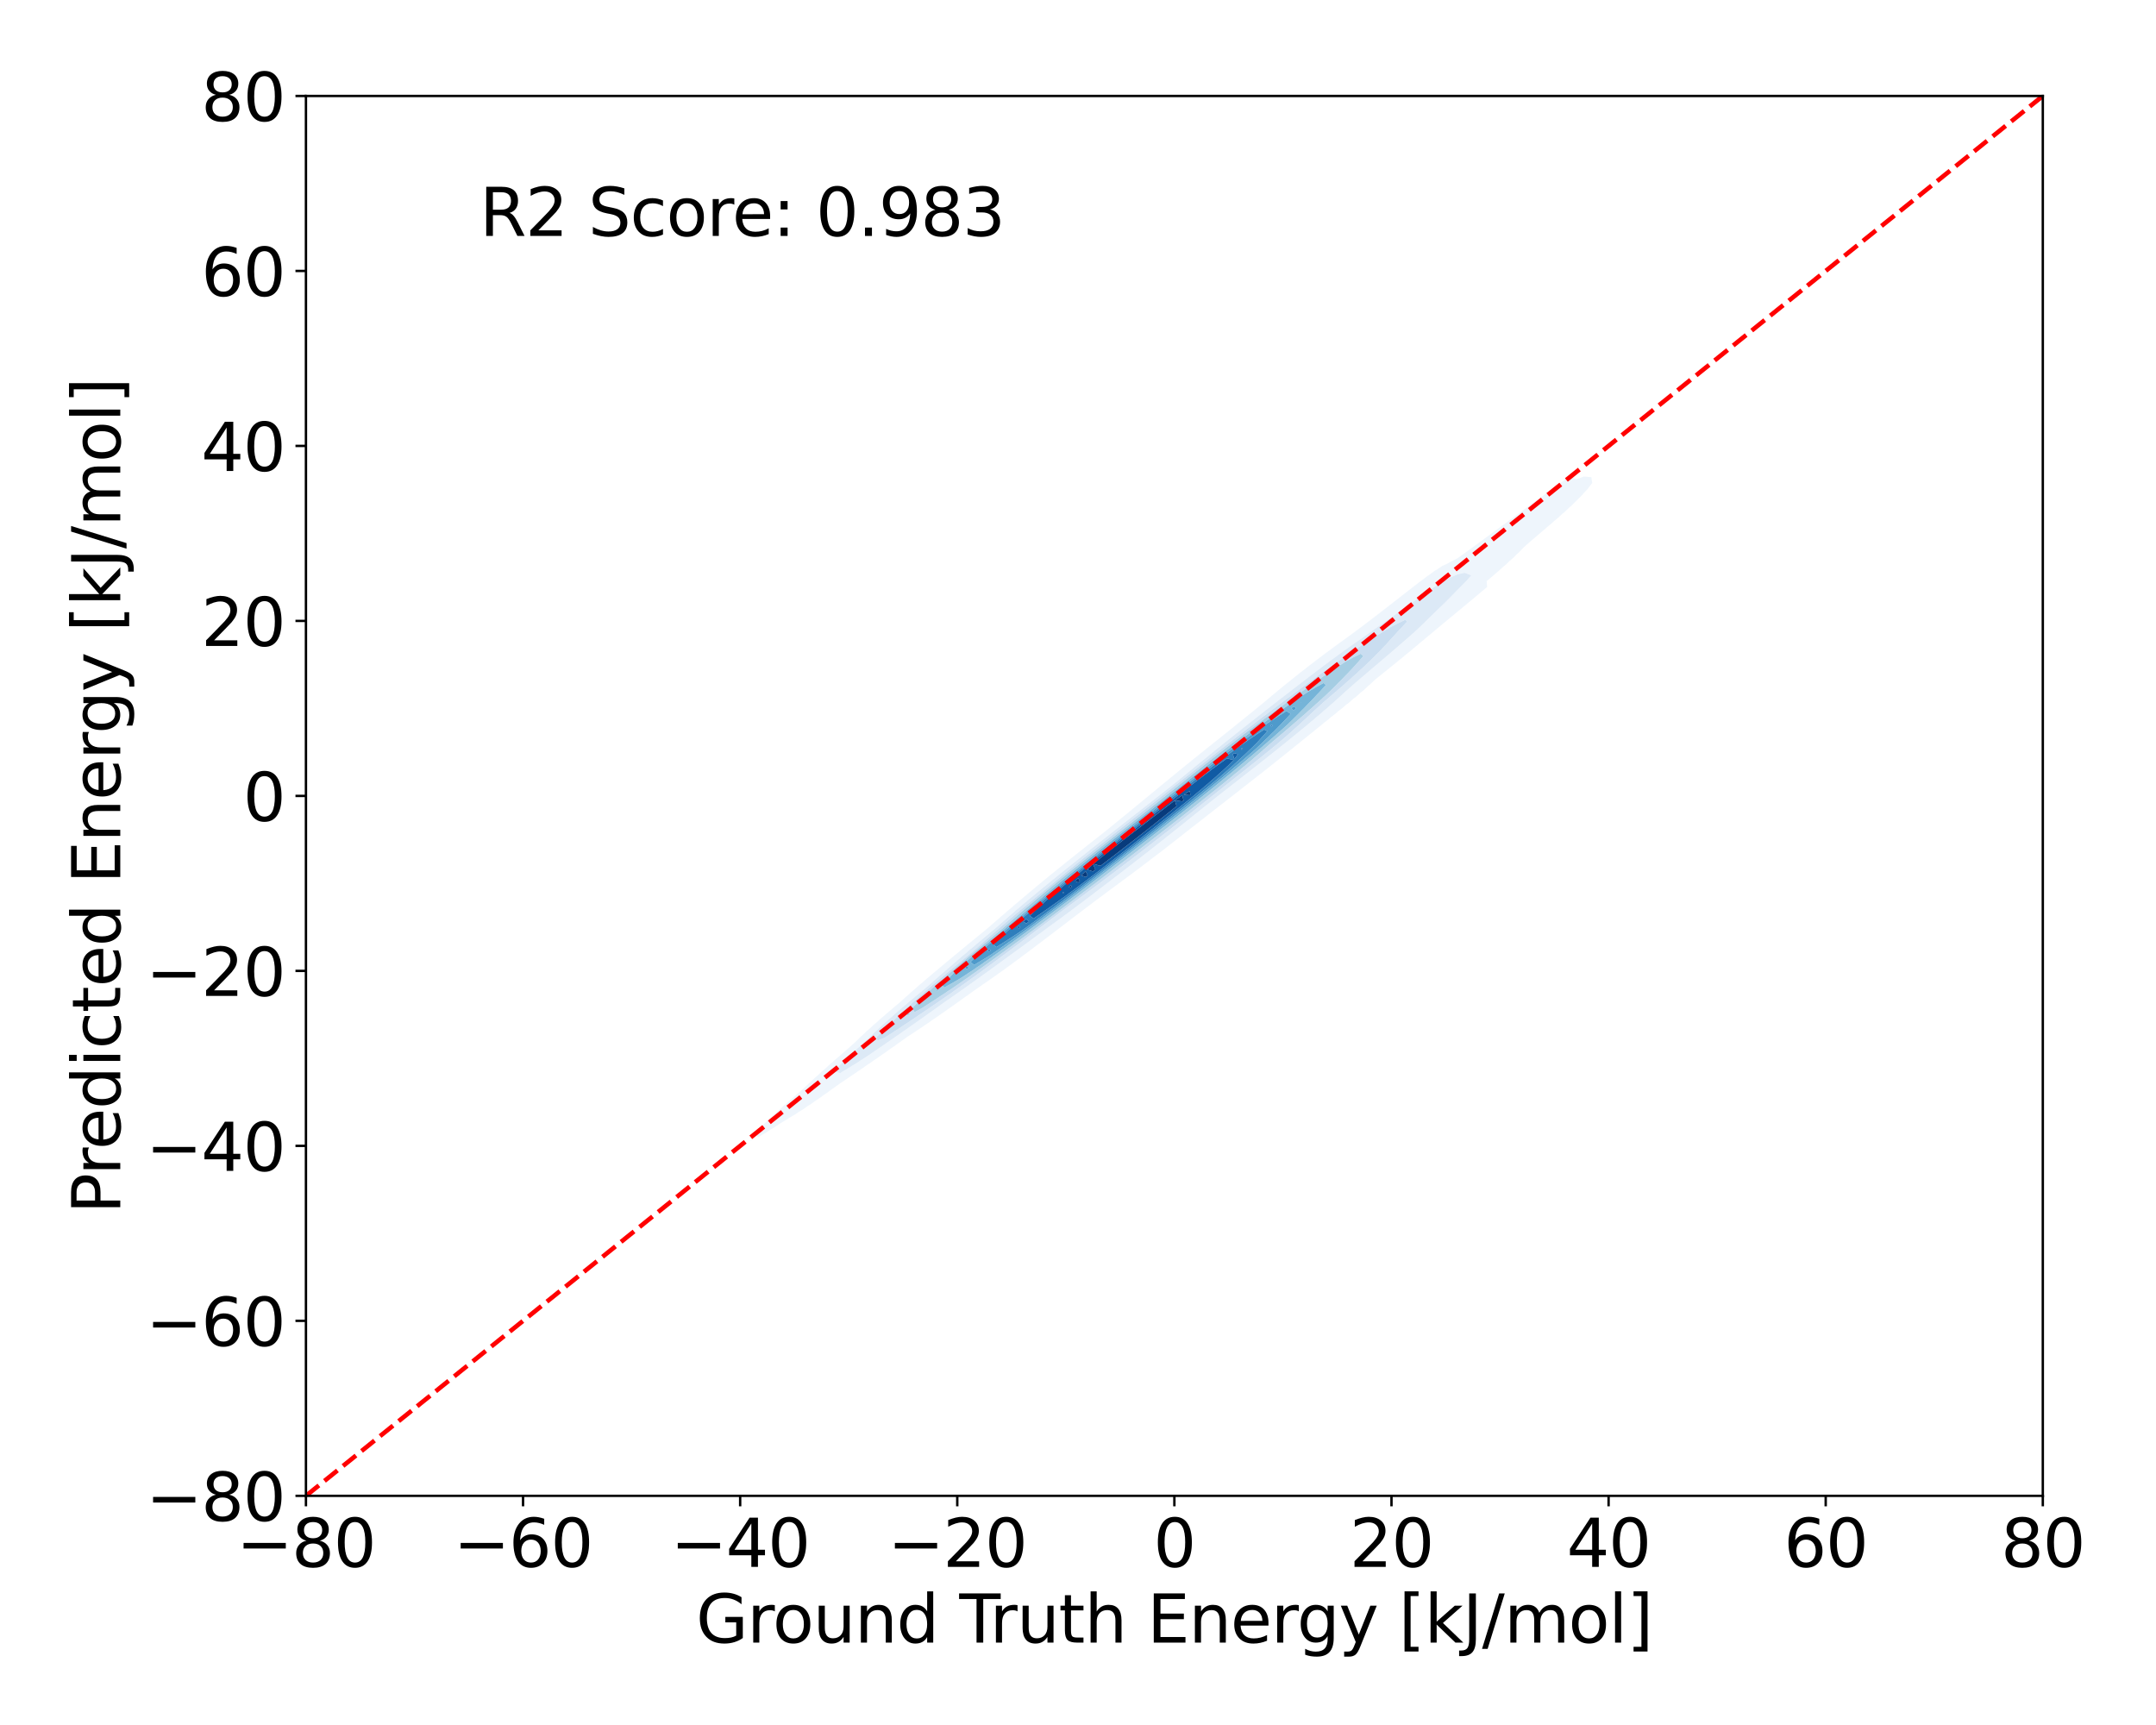 <?xml version="1.0" encoding="utf-8" standalone="no"?>
<!DOCTYPE svg PUBLIC "-//W3C//DTD SVG 1.1//EN"
  "http://www.w3.org/Graphics/SVG/1.1/DTD/svg11.dtd">
<svg xmlns:xlink="http://www.w3.org/1999/xlink" width="720pt" height="576pt" viewBox="0 0 720 576" xmlns="http://www.w3.org/2000/svg" version="1.1">
 <defs>
  <style type="text/css">*{stroke-linejoin: round; stroke-linecap: butt}</style>
 </defs>
 <g id="figure_1">
  <g id="patch_1">
   <path d="M 0 576 
L 720 576 
L 720 0 
L 0 0 
z
" style="fill: #ffffff"/>
  </g>
  <g id="axes_1">
   <g id="patch_2">
    <path d="M 102.17 499.48 
L 682.2 499.48 
L 682.2 32.04 
L 102.17 32.04 
z
" style="fill: #ffffff"/>
   </g>
   <g id="QuadContourSet_1">
    <path d="M 250.82 381.035 
L 250.995 380.922 
L 250.82 380.706 
L 250.65 380.922 
z
M 253.303 379.705 
L 254.381 378.995 
L 255.786 378.215 
L 257.515 377.069 
L 258.269 376.635 
L 260.519 375.143 
L 260.751 375.005 
L 263.234 373.492 
L 263.624 373.216 
L 265.717 372.01 
L 266.723 371.29 
L 268.2 370.421 
L 269.668 369.364 
L 270.683 368.756 
L 272.505 367.437 
L 273.166 367.035 
L 275.268 365.511 
L 275.648 365.275 
L 277.979 363.585 
L 278.131 363.488 
L 280.614 361.716 
L 280.694 361.658 
L 283.097 360.043 
L 283.528 359.732 
L 285.58 358.364 
L 286.357 357.805 
L 288.063 356.675 
L 289.173 355.879 
L 290.545 354.974 
L 291.973 353.953 
L 293.028 353.258 
L 294.752 352.026 
L 295.511 351.527 
L 297.508 350.1 
L 297.994 349.78 
L 300.239 348.174 
L 300.477 348.017 
L 302.946 346.247 
L 302.96 346.238 
L 305.442 344.618 
L 305.859 344.321 
L 307.925 342.97 
L 308.729 342.395 
L 310.408 341.288 
L 311.549 340.468 
L 312.891 339.578 
L 314.33 338.542 
L 315.374 337.844 
L 317.078 336.616 
L 317.857 336.092 
L 319.803 334.689 
L 320.339 334.326 
L 322.509 332.763 
L 322.822 332.55 
L 325.202 330.837 
L 325.305 330.766 
L 327.788 329.035 
L 327.954 328.91 
L 330.271 327.337 
L 330.737 326.984 
L 332.753 325.6 
L 333.465 325.058 
L 335.236 323.828 
L 336.144 323.131 
L 337.719 322.023 
L 338.783 321.205 
L 340.202 320.193 
L 341.388 319.279 
L 342.685 318.341 
L 343.967 317.352 
L 345.168 316.472 
L 346.526 315.426 
L 347.65 314.591 
L 349.07 313.5 
L 350.133 312.701 
L 351.604 311.573 
L 352.616 310.804 
L 354.132 309.647 
L 355.099 308.906 
L 356.658 307.721 
L 357.582 307.009 
L 359.188 305.794 
L 360.065 305.117 
L 361.726 303.868 
L 362.547 303.235 
L 364.278 301.942 
L 365.03 301.364 
L 366.845 300.015 
L 367.513 299.508 
L 369.43 298.089 
L 369.996 297.664 
L 372.028 296.163 
L 372.479 295.829 
L 374.631 294.236 
L 374.962 293.994 
L 377.227 292.31 
L 377.444 292.151 
L 379.805 290.384 
L 379.927 290.295 
L 382.36 288.457 
L 382.41 288.421 
L 384.89 286.531 
L 384.893 286.529 
L 387.376 284.643 
L 387.428 284.605 
L 389.859 282.73 
L 389.929 282.678 
L 392.341 280.789 
L 392.392 280.752 
L 394.824 278.826 
L 394.824 278.826 
L 397.285 276.899 
L 397.307 276.882 
L 399.744 274.973 
L 399.79 274.936 
L 402.204 273.046 
L 402.273 272.992 
L 404.668 271.12 
L 404.756 271.05 
L 407.135 269.194 
L 407.238 269.112 
L 409.607 267.267 
L 409.721 267.177 
L 412.08 265.341 
L 412.204 265.244 
L 414.552 263.415 
L 414.687 263.309 
L 417.02 261.488 
L 417.17 261.371 
L 419.479 259.562 
L 419.653 259.426 
L 421.926 257.636 
L 422.135 257.47 
L 424.36 255.709 
L 424.618 255.503 
L 426.781 253.783 
L 427.101 253.524 
L 429.19 251.857 
L 429.584 251.534 
L 431.589 249.93 
L 432.067 249.533 
L 433.981 248.004 
L 434.549 247.525 
L 436.368 246.078 
L 437.032 245.511 
L 438.753 244.151 
L 439.515 243.493 
L 441.137 242.225 
L 441.998 241.473 
L 443.521 240.299 
L 444.481 239.45 
L 445.902 238.372 
L 446.964 237.423 
L 448.275 236.446 
L 449.446 235.386 
L 450.632 234.52 
L 451.929 233.328 
L 452.952 232.593 
L 454.412 231.227 
L 455.2 230.667 
L 456.895 229.04 
L 457.314 228.741 
L 459.358 226.814 
L 459.378 226.797 
L 461.76 224.888 
L 461.861 224.8 
L 464.154 222.962 
L 464.343 222.793 
L 466.534 221.035 
L 466.826 220.773 
L 468.893 219.109 
L 469.309 218.735 
L 471.229 217.183 
L 471.792 216.679 
L 473.543 215.256 
L 474.275 214.609 
L 475.843 213.33 
L 476.758 212.534 
L 478.14 211.404 
L 479.24 210.461 
L 480.443 209.477 
L 481.723 208.397 
L 482.758 207.551 
L 484.206 206.339 
L 485.082 205.625 
L 486.689 204.286 
L 487.41 203.698 
L 489.172 202.231 
L 489.735 201.772 
L 491.655 200.169 
L 492.052 199.846 
L 494.137 198.095 
L 494.354 197.919 
L 496.62 196.008 
L 496.639 195.993 
L 496.62 195.882 
L 496.472 194.067 
L 496.62 193.927 
L 498.739 192.14 
L 499.103 191.792 
L 500.97 190.214 
L 501.586 189.613 
L 503.151 188.288 
L 504.069 187.372 
L 505.26 186.361 
L 506.552 185.041 
L 507.265 184.435 
L 509.034 182.586 
L 509.125 182.508 
L 511.322 180.582 
L 511.517 180.406 
L 513.593 178.656 
L 514 178.282 
L 515.865 176.729 
L 516.483 176.155 
L 518.124 174.803 
L 518.966 174.009 
L 520.352 172.877 
L 521.449 171.824 
L 522.523 170.95 
L 523.931 169.571 
L 524.602 169.024 
L 526.414 167.209 
L 526.549 167.098 
L 528.466 165.171 
L 528.897 164.628 
L 530.244 163.245 
L 531.38 161.692 
L 531.728 161.319 
L 531.443 159.392 
L 531.38 159.318 
L 528.897 159.113 
L 528.249 159.392 
L 526.414 160.046 
L 524.665 159.392 
L 523.931 159.273 
L 523.768 159.392 
L 521.449 161.045 
L 521.081 161.319 
L 518.966 162.836 
L 518.424 163.245 
L 516.483 164.638 
L 515.787 165.171 
L 514 166.447 
L 513.158 167.098 
L 511.517 168.26 
L 510.532 169.024 
L 509.034 170.075 
L 507.907 170.95 
L 506.552 171.894 
L 505.283 172.877 
L 504.069 173.717 
L 502.66 174.803 
L 501.586 175.545 
L 500.038 176.729 
L 499.103 177.377 
L 497.416 178.656 
L 496.62 179.209 
L 494.789 180.582 
L 494.137 181.038 
L 492.15 182.508 
L 491.655 182.858 
L 489.492 184.435 
L 489.172 184.662 
L 486.803 186.361 
L 486.689 186.443 
L 484.206 187.696 
L 483.23 188.288 
L 481.723 188.921 
L 479.844 190.214 
L 479.24 190.511 
L 477.031 192.14 
L 476.758 192.291 
L 474.436 194.067 
L 474.275 194.163 
L 471.927 195.993 
L 471.792 196.078 
L 469.449 197.919 
L 469.309 198.012 
L 466.978 199.846 
L 466.826 199.95 
L 464.503 201.772 
L 464.343 201.885 
L 462.017 203.698 
L 461.861 203.811 
L 459.515 205.625 
L 459.378 205.725 
L 456.995 207.551 
L 456.895 207.625 
L 454.456 209.477 
L 454.412 209.51 
L 451.929 211.358 
L 451.87 211.404 
L 449.446 213.158 
L 449.22 213.33 
L 446.964 214.962 
L 446.579 215.256 
L 444.481 216.784 
L 443.962 217.183 
L 441.998 218.631 
L 441.38 219.109 
L 439.515 220.507 
L 438.837 221.035 
L 437.032 222.414 
L 436.334 222.962 
L 434.549 224.353 
L 433.87 224.888 
L 432.067 226.322 
L 431.444 226.814 
L 429.584 228.323 
L 429.056 228.741 
L 427.101 230.353 
L 426.705 230.667 
L 424.618 232.414 
L 424.392 232.593 
L 422.135 234.505 
L 422.117 234.52 
L 419.758 236.446 
L 419.653 236.531 
L 417.383 238.372 
L 417.17 238.546 
L 414.998 240.299 
L 414.687 240.554 
L 412.605 242.225 
L 412.204 242.555 
L 410.202 244.151 
L 409.721 244.55 
L 407.794 246.078 
L 407.238 246.54 
L 405.383 248.004 
L 404.756 248.527 
L 402.974 249.93 
L 402.273 250.516 
L 400.57 251.857 
L 399.79 252.508 
L 398.176 253.783 
L 397.307 254.509 
L 395.796 255.709 
L 394.824 256.52 
L 393.431 257.636 
L 392.341 258.543 
L 391.078 259.562 
L 389.859 260.576 
L 388.736 261.488 
L 387.376 262.618 
L 386.399 263.415 
L 384.893 264.664 
L 384.063 265.341 
L 382.41 266.711 
L 381.726 267.267 
L 379.927 268.755 
L 379.385 269.194 
L 377.444 270.794 
L 377.039 271.12 
L 374.962 272.828 
L 374.686 273.046 
L 372.479 274.854 
L 372.329 274.973 
L 369.996 276.876 
L 369.967 276.899 
L 367.543 278.826 
L 367.513 278.849 
L 365.098 280.752 
L 365.03 280.807 
L 362.657 282.678 
L 362.547 282.769 
L 360.222 284.605 
L 360.065 284.736 
L 357.798 286.531 
L 357.582 286.712 
L 355.387 288.457 
L 355.099 288.702 
L 352.994 290.384 
L 352.616 290.707 
L 350.621 292.31 
L 350.133 292.731 
L 348.269 294.236 
L 347.65 294.775 
L 345.94 296.163 
L 345.168 296.838 
L 343.633 298.089 
L 342.685 298.921 
L 341.347 300.015 
L 340.202 301.021 
L 339.079 301.942 
L 337.719 303.136 
L 336.827 303.868 
L 335.236 305.265 
L 334.591 305.794 
L 332.753 307.408 
L 332.372 307.721 
L 330.271 309.566 
L 330.171 309.647 
L 327.853 311.573 
L 327.788 311.632 
L 325.481 313.5 
L 325.305 313.658 
L 323.126 315.426 
L 322.822 315.697 
L 320.786 317.352 
L 320.339 317.749 
L 318.46 319.279 
L 317.857 319.81 
L 316.145 321.205 
L 315.374 321.881 
L 313.84 323.131 
L 312.891 323.962 
L 311.546 325.058 
L 310.408 326.057 
L 309.27 326.984 
L 307.925 328.174 
L 307.02 328.91 
L 305.442 330.322 
L 304.809 330.837 
L 302.96 332.516 
L 302.655 332.763 
L 300.518 334.689 
L 300.477 334.727 
L 298.227 336.616 
L 297.994 336.832 
L 295.964 338.542 
L 295.511 338.969 
L 293.734 340.468 
L 293.028 341.144 
L 291.549 342.395 
L 290.545 343.369 
L 289.419 344.321 
L 288.063 345.655 
L 287.361 346.247 
L 285.58 348.017 
L 285.393 348.174 
L 283.247 350.1 
L 283.097 350.245 
L 281.002 352.026 
L 280.614 352.401 
L 278.78 353.953 
L 278.131 354.578 
L 276.585 355.879 
L 275.648 356.78 
L 274.423 357.805 
L 273.166 359.013 
L 272.302 359.732 
L 270.683 361.285 
L 270.233 361.658 
L 268.214 363.585 
L 268.2 363.597 
L 265.972 365.511 
L 265.717 365.751 
L 263.746 367.437 
L 263.234 367.924 
L 261.549 369.364 
L 260.751 370.132 
L 259.394 371.29 
L 258.269 372.393 
L 257.304 373.216 
L 255.786 374.734 
L 255.308 375.143 
L 253.527 377.069 
L 253.303 377.376 
L 252.082 378.995 
z
M 278.242 357.805 
L 280.17 355.879 
L 280.614 355.482 
L 282.204 353.953 
L 283.097 353.146 
L 284.251 352.026 
L 285.58 350.815 
L 286.312 350.1 
L 288.063 348.489 
L 288.384 348.174 
L 290.444 346.247 
L 290.545 346.161 
L 292.463 344.321 
L 293.028 343.839 
L 294.542 342.395 
L 295.511 341.571 
L 296.674 340.468 
L 297.994 339.354 
L 298.856 338.542 
L 300.477 337.184 
L 301.084 336.616 
L 302.96 335.055 
L 303.354 334.689 
L 305.442 332.963 
L 305.66 332.763 
L 307.925 330.9 
L 307.995 330.837 
L 310.254 328.91 
L 310.408 328.783 
L 312.424 326.984 
L 312.891 326.601 
L 314.617 325.058 
L 315.374 324.438 
L 316.83 323.131 
L 317.857 322.291 
L 319.063 321.205 
L 320.339 320.158 
L 321.313 319.279 
L 322.822 318.039 
L 323.581 317.352 
L 325.305 315.932 
L 325.864 315.426 
L 327.788 313.836 
L 328.16 313.5 
L 330.271 311.75 
L 330.467 311.573 
L 332.753 309.674 
L 332.784 309.647 
L 334.957 307.721 
L 335.236 307.496 
L 337.14 305.794 
L 337.719 305.329 
L 339.368 303.868 
L 340.202 303.198 
L 341.634 301.942 
L 342.685 301.098 
L 343.934 300.015 
L 345.168 299.025 
L 346.26 298.089 
L 347.65 296.974 
L 348.608 296.163 
L 350.133 294.941 
L 350.973 294.236 
L 352.616 292.922 
L 353.353 292.31 
L 355.099 290.915 
L 355.744 290.384 
L 357.582 288.918 
L 358.146 288.457 
L 360.065 286.93 
L 360.557 286.531 
L 362.547 284.951 
L 362.977 284.605 
L 365.03 282.979 
L 365.405 282.678 
L 367.513 281.015 
L 367.842 280.752 
L 369.996 279.057 
L 370.287 278.826 
L 372.479 277.105 
L 372.737 276.899 
L 374.962 275.157 
L 375.193 274.973 
L 377.444 273.211 
L 377.652 273.046 
L 379.927 271.266 
L 380.111 271.12 
L 382.41 269.319 
L 382.568 269.194 
L 384.893 267.37 
L 385.022 267.267 
L 387.376 265.418 
L 387.471 265.341 
L 389.859 263.461 
L 389.916 263.415 
L 392.341 261.501 
L 392.357 261.488 
L 394.736 259.562 
L 394.824 259.492 
L 397.086 257.636 
L 397.307 257.459 
L 399.439 255.709 
L 399.79 255.429 
L 401.801 253.783 
L 402.273 253.406 
L 404.174 251.857 
L 404.756 251.392 
L 406.561 249.93 
L 407.238 249.388 
L 408.961 248.004 
L 409.721 247.395 
L 411.375 246.078 
L 412.204 245.415 
L 413.804 244.151 
L 414.687 243.445 
L 416.245 242.225 
L 417.17 241.487 
L 418.699 240.299 
L 419.653 239.54 
L 421.164 238.372 
L 422.135 237.601 
L 423.637 236.446 
L 424.618 235.67 
L 426.117 234.52 
L 427.101 233.744 
L 428.603 232.593 
L 429.584 231.822 
L 431.095 230.667 
L 432.067 229.905 
L 433.593 228.741 
L 434.549 227.994 
L 436.103 226.814 
L 437.032 226.091 
L 438.627 224.888 
L 439.515 224.199 
L 441.172 222.962 
L 441.998 222.324 
L 443.745 221.035 
L 444.481 220.469 
L 446.353 219.109 
L 446.964 218.641 
L 449.006 217.183 
L 449.446 216.847 
L 451.714 215.256 
L 451.929 215.093 
L 454.412 213.363 
L 454.461 213.33 
L 456.895 211.585 
L 457.162 211.404 
L 459.378 209.823 
L 459.884 209.477 
L 461.861 208.07 
L 462.616 207.551 
L 464.343 206.319 
L 465.348 205.625 
L 466.826 204.566 
L 468.073 203.698 
L 469.309 202.809 
L 470.793 201.772 
L 471.792 201.049 
L 473.512 199.846 
L 474.275 199.29 
L 476.239 197.919 
L 476.758 197.54 
L 478.991 195.993 
L 479.24 195.81 
L 481.723 194.163 
L 481.934 194.067 
L 484.206 192.87 
L 485.95 192.14 
L 486.689 191.787 
L 489.172 191.253 
L 491.337 192.14 
L 489.635 194.067 
L 489.172 194.525 
L 487.709 195.993 
L 486.689 197.023 
L 485.813 197.919 
L 484.206 199.575 
L 483.947 199.846 
L 481.994 201.772 
L 481.723 202.031 
L 479.987 203.698 
L 479.24 204.421 
L 478.002 205.625 
L 476.758 206.84 
L 476.033 207.551 
L 474.275 209.27 
L 474.066 209.477 
L 471.978 211.404 
L 471.792 211.562 
L 469.787 213.33 
L 469.309 213.738 
L 467.569 215.256 
L 466.826 215.891 
L 465.33 217.183 
L 464.343 218.024 
L 463.077 219.109 
L 461.861 220.144 
L 460.815 221.035 
L 459.378 222.256 
L 458.548 222.962 
L 456.895 224.366 
L 456.283 224.888 
L 454.412 226.483 
L 454.026 226.814 
L 451.929 228.615 
L 451.785 228.741 
L 449.624 230.667 
L 449.446 230.815 
L 447.524 232.593 
L 446.964 233.057 
L 445.384 234.52 
L 444.481 235.261 
L 443.196 236.446 
L 441.998 237.425 
L 440.962 238.372 
L 439.515 239.552 
L 438.688 240.299 
L 437.032 241.646 
L 436.38 242.225 
L 434.549 243.711 
L 434.045 244.151 
L 432.067 245.752 
L 431.687 246.078 
L 429.584 247.773 
L 429.309 248.004 
L 427.101 249.774 
L 426.912 249.93 
L 424.618 251.759 
L 424.498 251.857 
L 422.135 253.728 
L 422.067 253.783 
L 419.653 255.684 
L 419.621 255.709 
L 417.17 257.629 
L 417.161 257.636 
L 414.7 259.562 
L 414.687 259.572 
L 412.239 261.488 
L 412.204 261.516 
L 409.778 263.415 
L 409.721 263.46 
L 407.326 265.341 
L 407.238 265.41 
L 404.888 267.267 
L 404.756 267.372 
L 402.464 269.194 
L 402.273 269.345 
L 400.054 271.12 
L 399.79 271.33 
L 397.655 273.046 
L 397.307 273.322 
L 395.259 274.973 
L 394.824 275.316 
L 392.86 276.899 
L 392.341 277.306 
L 390.452 278.826 
L 389.859 279.287 
L 388.03 280.752 
L 387.376 281.255 
L 385.59 282.678 
L 384.893 283.21 
L 383.132 284.605 
L 382.41 285.151 
L 380.658 286.531 
L 379.927 287.082 
L 378.171 288.457 
L 377.444 289.004 
L 375.674 290.384 
L 374.962 290.92 
L 373.168 292.31 
L 372.479 292.831 
L 370.655 294.236 
L 369.996 294.738 
L 368.135 296.163 
L 367.513 296.638 
L 365.606 298.089 
L 365.03 298.532 
L 363.066 300.015 
L 362.547 300.416 
L 360.512 301.942 
L 360.065 302.288 
L 357.939 303.868 
L 357.582 304.144 
L 355.342 305.794 
L 355.099 305.982 
L 352.718 307.721 
L 352.616 307.799 
L 350.133 309.608 
L 350.08 309.647 
L 347.65 311.429 
L 347.455 311.573 
L 345.168 313.248 
L 344.825 313.5 
L 342.685 315.065 
L 342.192 315.426 
L 340.202 316.881 
L 339.557 317.352 
L 337.719 318.696 
L 336.919 319.279 
L 335.236 320.509 
L 334.275 321.205 
L 332.753 322.318 
L 331.623 323.131 
L 330.271 324.121 
L 328.96 325.058 
L 327.788 325.915 
L 326.283 326.984 
L 325.305 327.698 
L 323.585 328.91 
L 322.822 329.468 
L 320.865 330.837 
L 320.339 331.22 
L 318.115 332.763 
L 317.857 332.952 
L 315.374 334.673 
L 315.349 334.689 
L 312.891 336.464 
L 312.668 336.616 
L 310.408 338.241 
L 309.965 338.542 
L 307.925 340.005 
L 307.241 340.468 
L 305.442 341.756 
L 304.501 342.395 
L 302.96 343.497 
L 301.747 344.321 
L 300.477 345.229 
L 298.981 346.247 
L 297.994 346.953 
L 296.201 348.174 
L 295.511 348.668 
L 293.402 350.1 
L 293.028 350.369 
L 290.578 352.026 
L 290.545 352.05 
L 288.063 353.695 
L 287.628 353.953 
L 285.58 355.288 
L 284.567 355.879 
L 283.097 356.822 
L 281.396 357.805 
L 280.614 358.3 
z
" clip-path="url(#p02f0424730)" style="fill: #eef5fc"/>
    <path d="M 280.614 358.3 
L 281.396 357.805 
L 283.097 356.822 
L 284.567 355.879 
L 285.58 355.288 
L 287.628 353.953 
L 288.063 353.695 
L 290.545 352.05 
L 290.578 352.026 
L 293.028 350.369 
L 293.402 350.1 
L 295.511 348.668 
L 296.201 348.174 
L 297.994 346.953 
L 298.981 346.247 
L 300.477 345.229 
L 301.747 344.321 
L 302.96 343.497 
L 304.501 342.395 
L 305.442 341.756 
L 307.241 340.468 
L 307.925 340.005 
L 309.965 338.542 
L 310.408 338.241 
L 312.668 336.616 
L 312.891 336.464 
L 315.349 334.689 
L 315.374 334.673 
L 317.857 332.952 
L 318.115 332.763 
L 320.339 331.22 
L 320.865 330.837 
L 322.822 329.468 
L 323.585 328.91 
L 325.305 327.698 
L 326.283 326.984 
L 327.788 325.915 
L 328.96 325.058 
L 330.271 324.121 
L 331.623 323.131 
L 332.753 322.318 
L 334.275 321.205 
L 335.236 320.509 
L 336.919 319.279 
L 337.719 318.696 
L 339.557 317.352 
L 340.202 316.881 
L 342.192 315.426 
L 342.685 315.065 
L 344.825 313.5 
L 345.168 313.248 
L 347.455 311.573 
L 347.65 311.429 
L 350.08 309.647 
L 350.133 309.608 
L 352.616 307.799 
L 352.718 307.721 
L 355.099 305.982 
L 355.342 305.794 
L 357.582 304.144 
L 357.939 303.868 
L 360.065 302.288 
L 360.512 301.942 
L 362.547 300.416 
L 363.066 300.015 
L 365.03 298.532 
L 365.606 298.089 
L 367.513 296.638 
L 368.135 296.163 
L 369.996 294.738 
L 370.655 294.236 
L 372.479 292.831 
L 373.168 292.31 
L 374.962 290.92 
L 375.674 290.384 
L 377.444 289.004 
L 378.171 288.457 
L 379.927 287.082 
L 380.658 286.531 
L 382.41 285.151 
L 383.132 284.605 
L 384.893 283.21 
L 385.59 282.678 
L 387.376 281.255 
L 388.03 280.752 
L 389.859 279.287 
L 390.452 278.826 
L 392.341 277.306 
L 392.86 276.899 
L 394.824 275.316 
L 395.259 274.973 
L 397.307 273.322 
L 397.655 273.046 
L 399.79 271.33 
L 400.054 271.12 
L 402.273 269.345 
L 402.464 269.194 
L 404.756 267.372 
L 404.888 267.267 
L 407.238 265.41 
L 407.326 265.341 
L 409.721 263.46 
L 409.778 263.415 
L 412.204 261.516 
L 412.239 261.488 
L 414.687 259.572 
L 414.7 259.562 
L 417.161 257.636 
L 417.17 257.629 
L 419.621 255.709 
L 419.653 255.684 
L 422.067 253.783 
L 422.135 253.728 
L 424.498 251.857 
L 424.618 251.759 
L 426.912 249.93 
L 427.101 249.774 
L 429.309 248.004 
L 429.584 247.773 
L 431.687 246.078 
L 432.067 245.752 
L 434.045 244.151 
L 434.549 243.711 
L 436.38 242.225 
L 437.032 241.646 
L 438.688 240.299 
L 439.515 239.552 
L 440.962 238.372 
L 441.998 237.425 
L 443.196 236.446 
L 444.481 235.261 
L 445.384 234.52 
L 446.964 233.057 
L 447.524 232.593 
L 449.446 230.815 
L 449.624 230.667 
L 451.785 228.741 
L 451.929 228.615 
L 454.026 226.814 
L 454.412 226.483 
L 456.283 224.888 
L 456.895 224.366 
L 458.548 222.962 
L 459.378 222.256 
L 460.815 221.035 
L 461.861 220.144 
L 463.077 219.109 
L 464.343 218.024 
L 465.33 217.183 
L 466.826 215.891 
L 467.569 215.256 
L 469.309 213.738 
L 469.787 213.33 
L 471.792 211.562 
L 471.978 211.404 
L 474.066 209.477 
L 474.275 209.27 
L 476.033 207.551 
L 476.758 206.84 
L 478.002 205.625 
L 479.24 204.421 
L 479.987 203.698 
L 481.723 202.031 
L 481.994 201.772 
L 483.947 199.846 
L 484.206 199.575 
L 485.813 197.919 
L 486.689 197.023 
L 487.709 195.993 
L 489.172 194.525 
L 489.635 194.067 
L 491.337 192.14 
L 489.172 191.253 
L 486.689 191.787 
L 485.95 192.14 
L 484.206 192.87 
L 481.934 194.067 
L 481.723 194.163 
L 479.24 195.81 
L 478.991 195.993 
L 476.758 197.54 
L 476.239 197.919 
L 474.275 199.29 
L 473.512 199.846 
L 471.792 201.049 
L 470.793 201.772 
L 469.309 202.809 
L 468.073 203.698 
L 466.826 204.566 
L 465.348 205.625 
L 464.343 206.319 
L 462.616 207.551 
L 461.861 208.07 
L 459.884 209.477 
L 459.378 209.823 
L 457.162 211.404 
L 456.895 211.585 
L 454.461 213.33 
L 454.412 213.363 
L 451.929 215.093 
L 451.714 215.256 
L 449.446 216.847 
L 449.006 217.183 
L 446.964 218.641 
L 446.353 219.109 
L 444.481 220.469 
L 443.745 221.035 
L 441.998 222.324 
L 441.172 222.962 
L 439.515 224.199 
L 438.627 224.888 
L 437.032 226.091 
L 436.103 226.814 
L 434.549 227.994 
L 433.593 228.741 
L 432.067 229.905 
L 431.095 230.667 
L 429.584 231.822 
L 428.603 232.593 
L 427.101 233.744 
L 426.117 234.52 
L 424.618 235.67 
L 423.637 236.446 
L 422.135 237.601 
L 421.164 238.372 
L 419.653 239.54 
L 418.699 240.299 
L 417.17 241.487 
L 416.245 242.225 
L 414.687 243.445 
L 413.804 244.151 
L 412.204 245.415 
L 411.375 246.078 
L 409.721 247.395 
L 408.961 248.004 
L 407.238 249.388 
L 406.561 249.93 
L 404.756 251.392 
L 404.174 251.857 
L 402.273 253.406 
L 401.801 253.783 
L 399.79 255.429 
L 399.439 255.709 
L 397.307 257.459 
L 397.086 257.636 
L 394.824 259.492 
L 394.736 259.562 
L 392.357 261.488 
L 392.341 261.501 
L 389.916 263.415 
L 389.859 263.461 
L 387.471 265.341 
L 387.376 265.418 
L 385.022 267.267 
L 384.893 267.37 
L 382.568 269.194 
L 382.41 269.319 
L 380.111 271.12 
L 379.927 271.266 
L 377.652 273.046 
L 377.444 273.211 
L 375.193 274.973 
L 374.962 275.157 
L 372.737 276.899 
L 372.479 277.105 
L 370.287 278.826 
L 369.996 279.057 
L 367.842 280.752 
L 367.513 281.015 
L 365.405 282.678 
L 365.03 282.979 
L 362.977 284.605 
L 362.547 284.951 
L 360.557 286.531 
L 360.065 286.93 
L 358.146 288.457 
L 357.582 288.918 
L 355.744 290.384 
L 355.099 290.915 
L 353.353 292.31 
L 352.616 292.922 
L 350.973 294.236 
L 350.133 294.941 
L 348.608 296.163 
L 347.65 296.974 
L 346.26 298.089 
L 345.168 299.025 
L 343.934 300.015 
L 342.685 301.098 
L 341.634 301.942 
L 340.202 303.198 
L 339.368 303.868 
L 337.719 305.329 
L 337.14 305.794 
L 335.236 307.496 
L 334.957 307.721 
L 332.784 309.647 
L 332.753 309.674 
L 330.467 311.573 
L 330.271 311.75 
L 328.16 313.5 
L 327.788 313.836 
L 325.864 315.426 
L 325.305 315.932 
L 323.581 317.352 
L 322.822 318.039 
L 321.313 319.279 
L 320.339 320.158 
L 319.063 321.205 
L 317.857 322.291 
L 316.83 323.131 
L 315.374 324.438 
L 314.617 325.058 
L 312.891 326.601 
L 312.424 326.984 
L 310.408 328.783 
L 310.254 328.91 
L 307.995 330.837 
L 307.925 330.9 
L 305.66 332.763 
L 305.442 332.963 
L 303.354 334.689 
L 302.96 335.055 
L 301.084 336.616 
L 300.477 337.184 
L 298.856 338.542 
L 297.994 339.354 
L 296.674 340.468 
L 295.511 341.571 
L 294.542 342.395 
L 293.028 343.839 
L 292.463 344.321 
L 290.545 346.161 
L 290.444 346.247 
L 288.384 348.174 
L 288.063 348.489 
L 286.312 350.1 
L 285.58 350.815 
L 284.251 352.026 
L 283.097 353.146 
L 282.204 353.953 
L 280.614 355.482 
L 280.17 355.879 
L 278.242 357.805 
z
M 292.74 346.247 
L 293.028 345.978 
L 294.707 344.321 
L 295.511 343.563 
L 296.693 342.395 
L 297.994 341.16 
L 298.692 340.468 
L 300.477 338.761 
L 300.697 338.542 
L 302.727 336.616 
L 302.96 336.422 
L 304.826 334.689 
L 305.442 334.18 
L 306.981 332.763 
L 307.925 331.987 
L 309.184 330.837 
L 310.408 329.834 
L 311.428 328.91 
L 312.891 327.713 
L 313.703 326.984 
L 315.374 325.617 
L 316.002 325.058 
L 317.857 323.538 
L 318.317 323.131 
L 320.339 321.47 
L 320.642 321.205 
L 322.822 319.408 
L 322.971 319.279 
L 325.291 317.352 
L 325.305 317.341 
L 327.421 315.426 
L 327.788 315.123 
L 329.586 313.5 
L 330.271 312.932 
L 331.782 311.573 
L 332.753 310.766 
L 334.005 309.647 
L 335.236 308.623 
L 336.253 307.721 
L 337.719 306.501 
L 338.522 305.794 
L 340.202 304.399 
L 340.81 303.868 
L 342.685 302.316 
L 343.117 301.942 
L 345.168 300.25 
L 345.441 300.015 
L 347.65 298.201 
L 347.782 298.089 
L 350.133 296.168 
L 350.14 296.163 
L 352.442 294.236 
L 352.616 294.097 
L 354.767 292.31 
L 355.099 292.045 
L 357.117 290.384 
L 357.582 290.013 
L 359.486 288.457 
L 360.065 287.997 
L 361.871 286.531 
L 362.547 285.994 
L 364.27 284.605 
L 365.03 284.003 
L 366.681 282.678 
L 367.513 282.022 
L 369.102 280.752 
L 369.996 280.048 
L 371.531 278.826 
L 372.479 278.081 
L 373.966 276.899 
L 374.962 276.119 
L 376.406 274.973 
L 377.444 274.16 
L 378.847 273.046 
L 379.927 272.201 
L 381.289 271.12 
L 382.41 270.242 
L 383.729 269.194 
L 384.893 268.281 
L 386.165 267.267 
L 387.376 266.316 
L 388.597 265.341 
L 389.859 264.347 
L 391.026 263.415 
L 392.341 262.376 
L 393.451 261.488 
L 394.824 260.403 
L 395.876 259.562 
L 397.307 258.43 
L 398.302 257.636 
L 399.79 256.458 
L 400.732 255.709 
L 402.273 254.49 
L 403.168 253.783 
L 404.756 252.528 
L 405.611 251.857 
L 407.238 250.574 
L 408.065 249.93 
L 409.721 248.628 
L 410.531 248.004 
L 412.204 246.693 
L 413.011 246.078 
L 414.687 244.768 
L 415.504 244.151 
L 417.17 242.854 
L 418.011 242.225 
L 419.653 240.951 
L 420.533 240.299 
L 422.135 239.058 
L 423.068 238.372 
L 424.618 237.174 
L 425.616 236.446 
L 427.101 235.3 
L 428.175 234.52 
L 429.584 233.433 
L 430.746 232.593 
L 432.067 231.576 
L 433.329 230.667 
L 434.549 229.728 
L 435.928 228.741 
L 437.032 227.893 
L 438.547 226.814 
L 439.515 226.075 
L 441.192 224.888 
L 441.998 224.276 
L 443.87 222.962 
L 444.481 222.502 
L 446.589 221.035 
L 446.964 220.756 
L 449.351 219.109 
L 449.446 219.039 
L 451.929 217.333 
L 452.174 217.183 
L 454.412 215.659 
L 455.074 215.256 
L 456.895 214.027 
L 458.051 213.33 
L 459.378 212.44 
L 461.108 211.404 
L 461.861 210.902 
L 464.253 209.477 
L 464.343 209.417 
L 466.826 208.129 
L 468.068 207.551 
L 469.309 206.921 
L 469.917 207.551 
L 469.309 208.181 
L 468.146 209.477 
L 466.826 210.863 
L 466.342 211.404 
L 464.575 213.33 
L 464.343 213.565 
L 462.862 215.256 
L 461.861 216.258 
L 461.037 217.183 
L 459.378 218.828 
L 459.123 219.109 
L 457.163 221.035 
L 456.895 221.265 
L 455.145 222.962 
L 454.412 223.584 
L 453.054 224.888 
L 451.929 225.838 
L 450.903 226.814 
L 449.446 228.044 
L 448.707 228.741 
L 446.964 230.215 
L 446.48 230.667 
L 444.481 232.36 
L 444.23 232.593 
L 441.998 234.487 
L 441.963 234.52 
L 439.843 236.446 
L 439.515 236.745 
L 437.768 238.372 
L 437.032 239.044 
L 435.695 240.299 
L 434.549 241.337 
L 433.605 242.225 
L 432.067 243.599 
L 431.477 244.151 
L 429.584 245.806 
L 429.292 246.078 
L 427.101 247.946 
L 427.038 248.004 
L 424.714 249.93 
L 424.618 250.007 
L 422.348 251.857 
L 422.135 252.025 
L 419.954 253.783 
L 419.653 254.02 
L 417.54 255.709 
L 417.17 255.999 
L 415.114 257.636 
L 414.687 257.969 
L 412.683 259.562 
L 412.204 259.935 
L 410.251 261.488 
L 409.721 261.901 
L 407.821 263.415 
L 407.238 263.869 
L 405.393 265.341 
L 404.756 265.84 
L 402.966 267.267 
L 402.273 267.811 
L 400.539 269.194 
L 399.79 269.783 
L 398.108 271.12 
L 397.307 271.751 
L 395.671 273.046 
L 394.824 273.714 
L 393.226 274.973 
L 392.341 275.671 
L 390.772 276.899 
L 389.859 277.62 
L 388.306 278.826 
L 387.376 279.559 
L 385.829 280.752 
L 384.893 281.488 
L 383.339 282.678 
L 382.41 283.407 
L 380.836 284.605 
L 379.927 285.316 
L 378.32 286.531 
L 377.444 287.215 
L 375.792 288.457 
L 374.962 289.103 
L 373.251 290.384 
L 372.479 290.982 
L 370.696 292.31 
L 369.996 292.85 
L 368.128 294.236 
L 367.513 294.708 
L 365.546 296.163 
L 365.03 296.556 
L 362.949 298.089 
L 362.547 298.394 
L 360.341 300.015 
L 360.065 300.223 
L 357.723 301.942 
L 357.582 302.047 
L 355.099 303.868 
L 355.099 303.868 
L 352.616 305.753 
L 352.56 305.794 
L 350.133 307.637 
L 350.02 307.721 
L 347.65 309.519 
L 347.477 309.647 
L 345.168 311.398 
L 344.928 311.573 
L 342.685 313.273 
L 342.373 313.5 
L 340.202 315.142 
L 339.81 315.426 
L 337.719 317.003 
L 337.236 317.352 
L 335.236 318.856 
L 334.649 319.279 
L 332.753 320.699 
L 332.047 321.205 
L 330.271 322.531 
L 329.427 323.131 
L 327.788 324.349 
L 326.786 325.058 
L 325.305 326.153 
L 324.122 326.984 
L 322.822 327.94 
L 321.429 328.91 
L 320.339 329.708 
L 318.707 330.837 
L 317.857 331.457 
L 315.953 332.763 
L 315.374 333.183 
L 313.167 334.689 
L 312.891 334.889 
L 310.408 336.578 
L 310.349 336.616 
L 307.925 338.266 
L 307.498 338.542 
L 305.442 339.941 
L 304.627 340.468 
L 302.96 341.605 
L 301.735 342.395 
L 300.477 343.253 
L 298.812 344.321 
L 297.994 344.879 
L 295.839 346.247 
L 295.511 346.47 
L 293.028 347.496 
z
" clip-path="url(#p02f0424730)" style="fill: #dce9f6"/>
    <path d="M 293.028 347.496 
L 295.511 346.47 
L 295.839 346.247 
L 297.994 344.879 
L 298.812 344.321 
L 300.477 343.253 
L 301.735 342.395 
L 302.96 341.605 
L 304.627 340.468 
L 305.442 339.941 
L 307.498 338.542 
L 307.925 338.266 
L 310.349 336.616 
L 310.408 336.578 
L 312.891 334.889 
L 313.167 334.689 
L 315.374 333.183 
L 315.953 332.763 
L 317.857 331.457 
L 318.707 330.837 
L 320.339 329.708 
L 321.429 328.91 
L 322.822 327.94 
L 324.122 326.984 
L 325.305 326.153 
L 326.786 325.058 
L 327.788 324.349 
L 329.427 323.131 
L 330.271 322.531 
L 332.047 321.205 
L 332.753 320.699 
L 334.649 319.279 
L 335.236 318.856 
L 337.236 317.352 
L 337.719 317.003 
L 339.81 315.426 
L 340.202 315.142 
L 342.373 313.5 
L 342.685 313.273 
L 344.928 311.573 
L 345.168 311.398 
L 347.477 309.647 
L 347.65 309.519 
L 350.02 307.721 
L 350.133 307.637 
L 352.56 305.794 
L 352.616 305.753 
L 355.099 303.868 
L 355.099 303.868 
L 357.582 302.047 
L 357.723 301.942 
L 360.065 300.223 
L 360.341 300.015 
L 362.547 298.394 
L 362.949 298.089 
L 365.03 296.556 
L 365.546 296.163 
L 367.513 294.708 
L 368.128 294.236 
L 369.996 292.85 
L 370.696 292.31 
L 372.479 290.982 
L 373.251 290.384 
L 374.962 289.103 
L 375.792 288.457 
L 377.444 287.215 
L 378.32 286.531 
L 379.927 285.316 
L 380.836 284.605 
L 382.41 283.407 
L 383.339 282.678 
L 384.893 281.488 
L 385.829 280.752 
L 387.376 279.559 
L 388.306 278.826 
L 389.859 277.62 
L 390.772 276.899 
L 392.341 275.671 
L 393.226 274.973 
L 394.824 273.714 
L 395.671 273.046 
L 397.307 271.751 
L 398.108 271.12 
L 399.79 269.783 
L 400.539 269.194 
L 402.273 267.811 
L 402.966 267.267 
L 404.756 265.84 
L 405.393 265.341 
L 407.238 263.869 
L 407.821 263.415 
L 409.721 261.901 
L 410.251 261.488 
L 412.204 259.935 
L 412.683 259.562 
L 414.687 257.969 
L 415.114 257.636 
L 417.17 255.999 
L 417.54 255.709 
L 419.653 254.02 
L 419.954 253.783 
L 422.135 252.025 
L 422.348 251.857 
L 424.618 250.007 
L 424.714 249.93 
L 427.038 248.004 
L 427.101 247.946 
L 429.292 246.078 
L 429.584 245.806 
L 431.477 244.151 
L 432.067 243.599 
L 433.605 242.225 
L 434.549 241.337 
L 435.695 240.299 
L 437.032 239.044 
L 437.768 238.372 
L 439.515 236.745 
L 439.843 236.446 
L 441.963 234.52 
L 441.998 234.487 
L 444.23 232.593 
L 444.481 232.36 
L 446.48 230.667 
L 446.964 230.215 
L 448.707 228.741 
L 449.446 228.044 
L 450.903 226.814 
L 451.929 225.838 
L 453.054 224.888 
L 454.412 223.584 
L 455.145 222.962 
L 456.895 221.265 
L 457.163 221.035 
L 459.123 219.109 
L 459.378 218.828 
L 461.037 217.183 
L 461.861 216.258 
L 462.862 215.256 
L 464.343 213.565 
L 464.575 213.33 
L 466.342 211.404 
L 466.826 210.863 
L 468.146 209.477 
L 469.309 208.181 
L 469.917 207.551 
L 469.309 206.921 
L 468.068 207.551 
L 466.826 208.129 
L 464.343 209.417 
L 464.253 209.477 
L 461.861 210.902 
L 461.108 211.404 
L 459.378 212.44 
L 458.051 213.33 
L 456.895 214.027 
L 455.074 215.256 
L 454.412 215.659 
L 452.174 217.183 
L 451.929 217.333 
L 449.446 219.039 
L 449.351 219.109 
L 446.964 220.756 
L 446.589 221.035 
L 444.481 222.502 
L 443.87 222.962 
L 441.998 224.276 
L 441.192 224.888 
L 439.515 226.075 
L 438.547 226.814 
L 437.032 227.893 
L 435.928 228.741 
L 434.549 229.728 
L 433.329 230.667 
L 432.067 231.576 
L 430.746 232.593 
L 429.584 233.433 
L 428.175 234.52 
L 427.101 235.3 
L 425.616 236.446 
L 424.618 237.174 
L 423.068 238.372 
L 422.135 239.058 
L 420.533 240.299 
L 419.653 240.951 
L 418.011 242.225 
L 417.17 242.854 
L 415.504 244.151 
L 414.687 244.768 
L 413.011 246.078 
L 412.204 246.693 
L 410.531 248.004 
L 409.721 248.628 
L 408.065 249.93 
L 407.238 250.574 
L 405.611 251.857 
L 404.756 252.528 
L 403.168 253.783 
L 402.273 254.49 
L 400.732 255.709 
L 399.79 256.458 
L 398.302 257.636 
L 397.307 258.43 
L 395.876 259.562 
L 394.824 260.403 
L 393.451 261.488 
L 392.341 262.376 
L 391.026 263.415 
L 389.859 264.347 
L 388.597 265.341 
L 387.376 266.316 
L 386.165 267.267 
L 384.893 268.281 
L 383.729 269.194 
L 382.41 270.242 
L 381.289 271.12 
L 379.927 272.201 
L 378.847 273.046 
L 377.444 274.16 
L 376.406 274.973 
L 374.962 276.119 
L 373.966 276.899 
L 372.479 278.081 
L 371.531 278.826 
L 369.996 280.048 
L 369.102 280.752 
L 367.513 282.022 
L 366.681 282.678 
L 365.03 284.003 
L 364.27 284.605 
L 362.547 285.994 
L 361.871 286.531 
L 360.065 287.997 
L 359.486 288.457 
L 357.582 290.013 
L 357.117 290.384 
L 355.099 292.045 
L 354.767 292.31 
L 352.616 294.097 
L 352.442 294.236 
L 350.14 296.163 
L 350.133 296.168 
L 347.782 298.089 
L 347.65 298.201 
L 345.441 300.015 
L 345.168 300.25 
L 343.117 301.942 
L 342.685 302.316 
L 340.81 303.868 
L 340.202 304.399 
L 338.522 305.794 
L 337.719 306.501 
L 336.253 307.721 
L 335.236 308.623 
L 334.005 309.647 
L 332.753 310.766 
L 331.782 311.573 
L 330.271 312.932 
L 329.586 313.5 
L 327.788 315.123 
L 327.421 315.426 
L 325.305 317.341 
L 325.291 317.352 
L 322.971 319.279 
L 322.822 319.408 
L 320.642 321.205 
L 320.339 321.47 
L 318.317 323.131 
L 317.857 323.538 
L 316.002 325.058 
L 315.374 325.617 
L 313.703 326.984 
L 312.891 327.713 
L 311.428 328.91 
L 310.408 329.834 
L 309.184 330.837 
L 307.925 331.987 
L 306.981 332.763 
L 305.442 334.18 
L 304.826 334.689 
L 302.96 336.422 
L 302.727 336.616 
L 300.697 338.542 
L 300.477 338.761 
L 298.692 340.468 
L 297.994 341.16 
L 296.693 342.395 
L 295.511 343.563 
L 294.707 344.321 
L 293.028 345.978 
L 292.74 346.247 
z
M 302.638 338.542 
L 302.96 338.231 
L 304.08 338.542 
L 302.96 339.121 
z
M 304.584 336.616 
L 305.442 335.777 
L 306.53 334.689 
L 307.925 333.311 
L 308.47 332.763 
L 310.399 330.837 
L 310.408 330.83 
L 312.527 328.91 
L 312.891 328.613 
L 314.704 326.984 
L 315.374 326.436 
L 316.923 325.058 
L 317.857 324.292 
L 319.172 323.131 
L 320.339 322.172 
L 321.446 321.205 
L 322.822 320.07 
L 323.735 319.279 
L 325.305 317.98 
L 326.035 317.352 
L 327.788 315.896 
L 328.339 315.426 
L 330.271 313.816 
L 330.644 313.5 
L 332.753 311.736 
L 332.947 311.573 
L 335.236 309.655 
L 335.246 309.647 
L 337.422 307.721 
L 337.719 307.473 
L 339.626 305.794 
L 340.202 305.316 
L 341.86 303.868 
L 342.685 303.185 
L 344.12 301.942 
L 345.168 301.078 
L 346.405 300.015 
L 347.65 298.993 
L 348.712 298.089 
L 350.133 296.928 
L 351.04 296.163 
L 352.616 294.882 
L 353.388 294.236 
L 355.099 292.854 
L 355.754 292.31 
L 357.582 290.841 
L 358.137 290.384 
L 360.065 288.841 
L 360.536 288.457 
L 362.547 286.854 
L 362.947 286.531 
L 365.03 284.876 
L 365.369 284.605 
L 367.513 282.907 
L 367.8 282.678 
L 369.996 280.943 
L 370.238 280.752 
L 372.479 278.985 
L 372.682 278.826 
L 374.962 277.029 
L 375.128 276.899 
L 377.444 275.075 
L 377.575 274.973 
L 379.927 273.121 
L 380.022 273.046 
L 382.41 271.165 
L 382.467 271.12 
L 384.893 269.206 
L 384.908 269.194 
L 387.333 267.267 
L 387.376 267.234 
L 389.747 265.341 
L 389.859 265.253 
L 392.159 263.415 
L 392.341 263.271 
L 394.57 261.488 
L 394.824 261.287 
L 396.983 259.562 
L 397.307 259.305 
L 399.4 257.636 
L 399.79 257.327 
L 401.826 255.709 
L 402.273 255.356 
L 404.263 253.783 
L 404.756 253.394 
L 406.716 251.857 
L 407.238 251.444 
L 409.185 249.93 
L 409.721 249.509 
L 411.675 248.004 
L 412.204 247.589 
L 414.187 246.078 
L 414.687 245.687 
L 416.722 244.151 
L 417.17 243.803 
L 419.281 242.225 
L 419.653 241.937 
L 421.864 240.299 
L 422.135 240.089 
L 424.471 238.372 
L 424.618 238.259 
L 427.101 236.446 
L 427.101 236.446 
L 429.584 234.628 
L 429.741 234.52 
L 432.067 232.822 
L 432.401 232.593 
L 434.549 231.031 
L 435.086 230.667 
L 437.032 229.257 
L 437.801 228.741 
L 439.515 227.505 
L 440.557 226.814 
L 441.998 225.782 
L 443.367 224.888 
L 444.481 224.097 
L 446.246 222.962 
L 446.964 222.457 
L 449.21 221.035 
L 449.446 220.871 
L 451.929 219.493 
L 452.76 219.109 
L 454.412 218.289 
L 455.286 219.109 
L 454.412 220.075 
L 453.593 221.035 
L 451.929 222.865 
L 451.847 222.962 
L 450.031 224.888 
L 449.446 225.464 
L 448.159 226.814 
L 446.964 227.996 
L 446.25 228.741 
L 444.481 230.493 
L 444.314 230.667 
L 442.28 232.593 
L 441.998 232.833 
L 440.169 234.52 
L 439.515 235.075 
L 438.02 236.446 
L 437.032 237.285 
L 435.84 238.372 
L 434.549 239.467 
L 433.631 240.299 
L 432.067 241.623 
L 431.399 242.225 
L 429.584 243.758 
L 429.145 244.151 
L 427.101 245.873 
L 426.871 246.078 
L 424.618 247.97 
L 424.58 248.004 
L 422.425 249.93 
L 422.135 250.167 
L 420.252 251.857 
L 419.653 252.339 
L 418.02 253.783 
L 417.17 254.461 
L 415.737 255.709 
L 414.687 256.542 
L 413.414 257.636 
L 412.204 258.593 
L 411.061 259.562 
L 409.721 260.621 
L 408.685 261.488 
L 407.238 262.632 
L 406.292 263.415 
L 404.756 264.63 
L 403.885 265.341 
L 402.273 266.617 
L 401.468 267.267 
L 399.79 268.594 
L 399.041 269.194 
L 397.307 270.561 
L 396.603 271.12 
L 394.824 272.52 
L 394.155 273.046 
L 392.341 274.468 
L 391.697 274.973 
L 389.859 276.407 
L 389.228 276.899 
L 387.376 278.337 
L 386.748 278.826 
L 384.893 280.259 
L 384.259 280.752 
L 382.41 282.175 
L 381.763 282.678 
L 379.927 284.085 
L 379.26 284.605 
L 377.444 285.992 
L 376.753 286.531 
L 374.962 287.897 
L 374.242 288.457 
L 372.479 289.8 
L 371.729 290.384 
L 369.996 291.702 
L 369.212 292.31 
L 367.513 293.602 
L 366.692 294.236 
L 365.03 295.498 
L 364.166 296.163 
L 362.547 297.392 
L 361.635 298.089 
L 360.065 299.281 
L 359.097 300.015 
L 357.582 301.165 
L 356.552 301.942 
L 355.099 303.045 
L 353.999 303.868 
L 352.616 304.918 
L 351.437 305.794 
L 350.133 306.784 
L 348.867 307.721 
L 347.65 308.644 
L 346.286 309.647 
L 345.168 310.495 
L 343.694 311.573 
L 342.685 312.338 
L 341.09 313.5 
L 340.202 314.171 
L 338.473 315.426 
L 337.719 315.994 
L 335.841 317.352 
L 335.236 317.807 
L 333.191 319.279 
L 332.753 319.607 
L 330.522 321.205 
L 330.271 321.393 
L 327.829 323.131 
L 327.788 323.162 
L 325.305 324.941 
L 325.128 325.058 
L 322.822 326.7 
L 322.384 326.984 
L 320.339 328.426 
L 319.585 328.91 
L 317.857 330.117 
L 316.73 330.837 
L 315.374 331.774 
L 313.825 332.763 
L 312.891 333.404 
L 310.882 334.689 
L 310.408 335.013 
L 307.925 336.603 
L 307.897 336.616 
L 305.442 337.952 
z
M 456.803 217.183 
L 456.895 217.137 
L 456.943 217.183 
L 456.895 217.236 
z
" clip-path="url(#p02f0424730)" style="fill: #c9ddf0"/>
    <path d="M 302.96 339.121 
L 304.08 338.542 
L 302.96 338.231 
L 302.638 338.542 
z
M 305.442 337.952 
L 307.897 336.616 
L 307.925 336.603 
L 310.408 335.013 
L 310.882 334.689 
L 312.891 333.404 
L 313.825 332.763 
L 315.374 331.774 
L 316.73 330.837 
L 317.857 330.117 
L 319.585 328.91 
L 320.339 328.426 
L 322.384 326.984 
L 322.822 326.7 
L 325.128 325.058 
L 325.305 324.941 
L 327.788 323.162 
L 327.829 323.131 
L 330.271 321.393 
L 330.522 321.205 
L 332.753 319.607 
L 333.191 319.279 
L 335.236 317.807 
L 335.841 317.352 
L 337.719 315.994 
L 338.473 315.426 
L 340.202 314.171 
L 341.09 313.5 
L 342.685 312.338 
L 343.694 311.573 
L 345.168 310.495 
L 346.286 309.647 
L 347.65 308.644 
L 348.867 307.721 
L 350.133 306.784 
L 351.437 305.794 
L 352.616 304.918 
L 353.999 303.868 
L 355.099 303.045 
L 356.552 301.942 
L 357.582 301.165 
L 359.097 300.015 
L 360.065 299.281 
L 361.635 298.089 
L 362.547 297.392 
L 364.166 296.163 
L 365.03 295.498 
L 366.692 294.236 
L 367.513 293.602 
L 369.212 292.31 
L 369.996 291.702 
L 371.729 290.384 
L 372.479 289.8 
L 374.242 288.457 
L 374.962 287.897 
L 376.753 286.531 
L 377.444 285.992 
L 379.26 284.605 
L 379.927 284.085 
L 381.763 282.678 
L 382.41 282.175 
L 384.259 280.752 
L 384.893 280.259 
L 386.748 278.826 
L 387.376 278.337 
L 389.228 276.899 
L 389.859 276.407 
L 391.697 274.973 
L 392.341 274.468 
L 394.155 273.046 
L 394.824 272.52 
L 396.603 271.12 
L 397.307 270.561 
L 399.041 269.194 
L 399.79 268.594 
L 401.468 267.267 
L 402.273 266.617 
L 403.885 265.341 
L 404.756 264.63 
L 406.292 263.415 
L 407.238 262.632 
L 408.685 261.488 
L 409.721 260.621 
L 411.061 259.562 
L 412.204 258.593 
L 413.414 257.636 
L 414.687 256.542 
L 415.737 255.709 
L 417.17 254.461 
L 418.02 253.783 
L 419.653 252.339 
L 420.252 251.857 
L 422.135 250.167 
L 422.425 249.93 
L 424.58 248.004 
L 424.618 247.97 
L 426.871 246.078 
L 427.101 245.873 
L 429.145 244.151 
L 429.584 243.758 
L 431.399 242.225 
L 432.067 241.623 
L 433.631 240.299 
L 434.549 239.467 
L 435.84 238.372 
L 437.032 237.285 
L 438.02 236.446 
L 439.515 235.075 
L 440.169 234.52 
L 441.998 232.833 
L 442.28 232.593 
L 444.314 230.667 
L 444.481 230.493 
L 446.25 228.741 
L 446.964 227.996 
L 448.159 226.814 
L 449.446 225.464 
L 450.031 224.888 
L 451.847 222.962 
L 451.929 222.865 
L 453.593 221.035 
L 454.412 220.075 
L 455.286 219.109 
L 454.412 218.289 
L 452.76 219.109 
L 451.929 219.493 
L 449.446 220.871 
L 449.21 221.035 
L 446.964 222.457 
L 446.246 222.962 
L 444.481 224.097 
L 443.367 224.888 
L 441.998 225.782 
L 440.557 226.814 
L 439.515 227.505 
L 437.801 228.741 
L 437.032 229.257 
L 435.086 230.667 
L 434.549 231.031 
L 432.401 232.593 
L 432.067 232.822 
L 429.741 234.52 
L 429.584 234.628 
L 427.101 236.446 
L 427.101 236.446 
L 424.618 238.259 
L 424.471 238.372 
L 422.135 240.089 
L 421.864 240.299 
L 419.653 241.937 
L 419.281 242.225 
L 417.17 243.803 
L 416.722 244.151 
L 414.687 245.687 
L 414.187 246.078 
L 412.204 247.589 
L 411.675 248.004 
L 409.721 249.509 
L 409.185 249.93 
L 407.238 251.444 
L 406.716 251.857 
L 404.756 253.394 
L 404.263 253.783 
L 402.273 255.356 
L 401.826 255.709 
L 399.79 257.327 
L 399.4 257.636 
L 397.307 259.305 
L 396.983 259.562 
L 394.824 261.287 
L 394.57 261.488 
L 392.341 263.271 
L 392.159 263.415 
L 389.859 265.253 
L 389.747 265.341 
L 387.376 267.234 
L 387.333 267.267 
L 384.908 269.194 
L 384.893 269.206 
L 382.467 271.12 
L 382.41 271.165 
L 380.022 273.046 
L 379.927 273.121 
L 377.575 274.973 
L 377.444 275.075 
L 375.128 276.899 
L 374.962 277.029 
L 372.682 278.826 
L 372.479 278.985 
L 370.238 280.752 
L 369.996 280.943 
L 367.8 282.678 
L 367.513 282.907 
L 365.369 284.605 
L 365.03 284.876 
L 362.947 286.531 
L 362.547 286.854 
L 360.536 288.457 
L 360.065 288.841 
L 358.137 290.384 
L 357.582 290.841 
L 355.754 292.31 
L 355.099 292.854 
L 353.388 294.236 
L 352.616 294.882 
L 351.04 296.163 
L 350.133 296.928 
L 348.712 298.089 
L 347.65 298.993 
L 346.405 300.015 
L 345.168 301.078 
L 344.12 301.942 
L 342.685 303.185 
L 341.86 303.868 
L 340.202 305.316 
L 339.626 305.794 
L 337.719 307.473 
L 337.422 307.721 
L 335.246 309.647 
L 335.236 309.655 
L 332.947 311.573 
L 332.753 311.736 
L 330.644 313.5 
L 330.271 313.816 
L 328.339 315.426 
L 327.788 315.896 
L 326.035 317.352 
L 325.305 317.98 
L 323.735 319.279 
L 322.822 320.07 
L 321.446 321.205 
L 320.339 322.172 
L 319.172 323.131 
L 317.857 324.292 
L 316.923 325.058 
L 315.374 326.436 
L 314.704 326.984 
L 312.891 328.613 
L 312.527 328.91 
L 310.408 330.83 
L 310.399 330.837 
L 308.47 332.763 
L 307.925 333.311 
L 306.53 334.689 
L 305.442 335.777 
L 304.584 336.616 
z
M 312.686 330.837 
L 312.891 330.629 
L 313.292 330.837 
L 312.891 331.067 
z
M 314.574 328.91 
L 315.374 328.093 
L 316.452 326.984 
L 317.857 325.541 
L 318.324 325.058 
L 320.268 323.131 
L 320.339 323.073 
L 322.476 321.205 
L 322.822 320.919 
L 324.715 319.279 
L 325.305 318.79 
L 326.978 317.352 
L 327.788 316.68 
L 329.258 315.426 
L 330.271 314.582 
L 331.549 313.5 
L 332.753 312.492 
L 333.845 311.573 
L 335.236 310.407 
L 336.143 309.647 
L 337.719 308.325 
L 338.442 307.721 
L 340.202 306.243 
L 340.739 305.794 
L 342.685 304.162 
L 343.036 303.868 
L 345.168 302.083 
L 345.336 301.942 
L 347.641 300.015 
L 347.65 300.007 
L 349.904 298.089 
L 350.133 297.902 
L 352.193 296.163 
L 352.616 295.819 
L 354.507 294.236 
L 355.099 293.758 
L 356.844 292.31 
L 357.582 291.717 
L 359.202 290.384 
L 360.065 289.693 
L 361.58 288.457 
L 362.547 287.686 
L 363.977 286.531 
L 365.03 285.694 
L 366.39 284.605 
L 367.513 283.715 
L 368.817 282.678 
L 369.996 281.747 
L 371.256 280.752 
L 372.479 279.788 
L 373.704 278.826 
L 374.962 277.835 
L 376.158 276.899 
L 377.444 275.886 
L 378.614 274.973 
L 379.927 273.939 
L 381.07 273.046 
L 382.41 271.991 
L 383.523 271.12 
L 384.893 270.039 
L 385.97 269.194 
L 387.376 268.083 
L 388.412 267.267 
L 389.859 266.122 
L 390.849 265.341 
L 392.341 264.158 
L 393.283 263.415 
L 394.824 262.191 
L 395.715 261.488 
L 397.307 260.225 
L 398.15 259.562 
L 399.79 258.262 
L 400.591 257.636 
L 402.273 256.306 
L 403.042 255.709 
L 404.756 254.36 
L 405.507 253.783 
L 407.238 252.428 
L 407.991 251.857 
L 409.721 250.512 
L 410.497 249.93 
L 412.204 248.614 
L 413.029 248.004 
L 414.687 246.737 
L 415.591 246.078 
L 417.17 244.882 
L 418.183 244.151 
L 419.653 243.048 
L 420.807 242.225 
L 422.135 241.236 
L 423.462 240.299 
L 424.618 239.443 
L 426.147 238.372 
L 427.101 237.67 
L 428.861 236.446 
L 429.584 235.917 
L 431.606 234.52 
L 432.067 234.184 
L 434.387 232.593 
L 434.549 232.475 
L 437.032 230.873 
L 437.413 230.667 
L 439.515 229.417 
L 440.814 228.741 
L 441.998 228.061 
L 442.789 228.741 
L 441.998 229.577 
L 441.026 230.667 
L 439.515 232.257 
L 439.211 232.593 
L 437.371 234.52 
L 437.032 234.855 
L 435.504 236.446 
L 434.549 237.389 
L 433.603 238.372 
L 432.067 239.883 
L 431.665 240.299 
L 429.658 242.225 
L 429.584 242.287 
L 427.503 244.151 
L 427.101 244.49 
L 425.317 246.078 
L 424.618 246.665 
L 423.103 248.004 
L 422.135 248.815 
L 420.864 249.93 
L 419.653 250.943 
L 418.603 251.857 
L 417.17 253.05 
L 416.321 253.783 
L 414.687 255.139 
L 414.02 255.709 
L 412.204 257.209 
L 411.701 257.636 
L 409.721 259.261 
L 409.363 259.562 
L 407.238 261.295 
L 407.006 261.488 
L 404.756 263.312 
L 404.63 263.415 
L 402.273 265.311 
L 402.236 265.341 
L 399.838 267.267 
L 399.79 267.306 
L 397.432 269.194 
L 397.307 269.293 
L 395.005 271.12 
L 394.824 271.262 
L 392.56 273.046 
L 392.341 273.218 
L 390.101 274.973 
L 389.859 275.162 
L 387.631 276.899 
L 387.376 277.098 
L 385.155 278.826 
L 384.893 279.028 
L 382.675 280.752 
L 382.41 280.956 
L 380.195 282.678 
L 379.927 282.883 
L 377.715 284.605 
L 377.444 284.812 
L 375.236 286.531 
L 374.962 286.741 
L 372.757 288.457 
L 372.479 288.669 
L 370.274 290.384 
L 369.996 290.595 
L 367.786 292.31 
L 367.513 292.517 
L 365.288 294.236 
L 365.03 294.432 
L 362.779 296.163 
L 362.547 296.338 
L 360.256 298.089 
L 360.065 298.234 
L 357.717 300.015 
L 357.582 300.118 
L 355.162 301.942 
L 355.099 301.99 
L 352.616 303.852 
L 352.595 303.868 
L 350.133 305.717 
L 350.028 305.794 
L 347.65 307.573 
L 347.448 307.721 
L 345.168 309.42 
L 344.854 309.647 
L 342.685 311.258 
L 342.246 311.573 
L 340.202 313.087 
L 339.622 313.5 
L 337.719 314.904 
L 336.978 315.426 
L 335.236 316.708 
L 334.308 317.352 
L 332.753 318.492 
L 331.606 319.279 
L 330.271 320.252 
L 328.861 321.205 
L 327.788 321.982 
L 326.062 323.131 
L 325.305 323.676 
L 323.2 325.058 
L 322.822 325.327 
L 320.339 326.914 
L 320.212 326.984 
L 317.857 328.351 
L 316.814 328.91 
L 315.374 329.741 
z
M 456.895 217.236 
L 456.943 217.183 
L 456.895 217.137 
L 456.803 217.183 
z
" clip-path="url(#p02f0424730)" style="fill: #a5cde3"/>
    <path d="M 312.891 331.067 
L 313.292 330.837 
L 312.891 330.629 
L 312.686 330.837 
z
M 315.374 329.741 
L 316.814 328.91 
L 317.857 328.351 
L 320.212 326.984 
L 320.339 326.914 
L 322.822 325.327 
L 323.2 325.058 
L 325.305 323.676 
L 326.062 323.131 
L 327.788 321.982 
L 328.861 321.205 
L 330.271 320.252 
L 331.606 319.279 
L 332.753 318.492 
L 334.308 317.352 
L 335.236 316.708 
L 336.978 315.426 
L 337.719 314.904 
L 339.622 313.5 
L 340.202 313.087 
L 342.246 311.573 
L 342.685 311.258 
L 344.854 309.647 
L 345.168 309.42 
L 347.448 307.721 
L 347.65 307.573 
L 350.028 305.794 
L 350.133 305.717 
L 352.595 303.868 
L 352.616 303.852 
L 355.099 301.99 
L 355.162 301.942 
L 357.582 300.118 
L 357.717 300.015 
L 360.065 298.234 
L 360.256 298.089 
L 362.547 296.338 
L 362.779 296.163 
L 365.03 294.432 
L 365.288 294.236 
L 367.513 292.517 
L 367.786 292.31 
L 369.996 290.595 
L 370.274 290.384 
L 372.479 288.669 
L 372.757 288.457 
L 374.962 286.741 
L 375.236 286.531 
L 377.444 284.812 
L 377.715 284.605 
L 379.927 282.883 
L 380.195 282.678 
L 382.41 280.956 
L 382.675 280.752 
L 384.893 279.028 
L 385.155 278.826 
L 387.376 277.098 
L 387.631 276.899 
L 389.859 275.162 
L 390.101 274.973 
L 392.341 273.218 
L 392.56 273.046 
L 394.824 271.262 
L 395.005 271.12 
L 397.307 269.293 
L 397.432 269.194 
L 399.79 267.306 
L 399.838 267.267 
L 402.236 265.341 
L 402.273 265.311 
L 404.63 263.415 
L 404.756 263.312 
L 407.006 261.488 
L 407.238 261.295 
L 409.363 259.562 
L 409.721 259.261 
L 411.701 257.636 
L 412.204 257.209 
L 414.02 255.709 
L 414.687 255.139 
L 416.321 253.783 
L 417.17 253.05 
L 418.603 251.857 
L 419.653 250.943 
L 420.864 249.93 
L 422.135 248.815 
L 423.103 248.004 
L 424.618 246.665 
L 425.317 246.078 
L 427.101 244.49 
L 427.503 244.151 
L 429.584 242.287 
L 429.658 242.225 
L 431.665 240.299 
L 432.067 239.883 
L 433.603 238.372 
L 434.549 237.389 
L 435.504 236.446 
L 437.032 234.855 
L 437.371 234.52 
L 439.211 232.593 
L 439.515 232.257 
L 441.026 230.667 
L 441.998 229.577 
L 442.789 228.741 
L 441.998 228.061 
L 440.814 228.741 
L 439.515 229.417 
L 437.413 230.667 
L 437.032 230.873 
L 434.549 232.475 
L 434.387 232.593 
L 432.067 234.184 
L 431.606 234.52 
L 429.584 235.917 
L 428.861 236.446 
L 427.101 237.67 
L 426.147 238.372 
L 424.618 239.443 
L 423.462 240.299 
L 422.135 241.236 
L 420.807 242.225 
L 419.653 243.048 
L 418.183 244.151 
L 417.17 244.882 
L 415.591 246.078 
L 414.687 246.737 
L 413.029 248.004 
L 412.204 248.614 
L 410.497 249.93 
L 409.721 250.512 
L 407.991 251.857 
L 407.238 252.428 
L 405.507 253.783 
L 404.756 254.36 
L 403.042 255.709 
L 402.273 256.306 
L 400.591 257.636 
L 399.79 258.262 
L 398.15 259.562 
L 397.307 260.225 
L 395.715 261.488 
L 394.824 262.191 
L 393.283 263.415 
L 392.341 264.158 
L 390.849 265.341 
L 389.859 266.122 
L 388.412 267.267 
L 387.376 268.083 
L 385.97 269.194 
L 384.893 270.039 
L 383.523 271.12 
L 382.41 271.991 
L 381.07 273.046 
L 379.927 273.939 
L 378.614 274.973 
L 377.444 275.886 
L 376.158 276.899 
L 374.962 277.835 
L 373.704 278.826 
L 372.479 279.788 
L 371.256 280.752 
L 369.996 281.747 
L 368.817 282.678 
L 367.513 283.715 
L 366.39 284.605 
L 365.03 285.694 
L 363.977 286.531 
L 362.547 287.686 
L 361.58 288.457 
L 360.065 289.693 
L 359.202 290.384 
L 357.582 291.717 
L 356.844 292.31 
L 355.099 293.758 
L 354.507 294.236 
L 352.616 295.819 
L 352.193 296.163 
L 350.133 297.902 
L 349.904 298.089 
L 347.65 300.007 
L 347.641 300.015 
L 345.336 301.942 
L 345.168 302.083 
L 343.036 303.868 
L 342.685 304.162 
L 340.739 305.794 
L 340.202 306.243 
L 338.442 307.721 
L 337.719 308.325 
L 336.143 309.647 
L 335.236 310.407 
L 333.845 311.573 
L 332.753 312.492 
L 331.549 313.5 
L 330.271 314.582 
L 329.258 315.426 
L 327.788 316.68 
L 326.978 317.352 
L 325.305 318.79 
L 324.715 319.279 
L 322.822 320.919 
L 322.476 321.205 
L 320.339 323.073 
L 320.268 323.131 
L 318.324 325.058 
L 317.857 325.541 
L 316.452 326.984 
L 315.374 328.093 
L 314.574 328.91 
z
M 322.261 323.131 
L 322.822 322.555 
L 323.658 323.131 
L 322.822 323.625 
z
M 324.131 321.205 
L 325.305 320.01 
L 326.02 319.279 
L 327.788 317.502 
L 327.936 317.352 
L 330.109 315.426 
L 330.271 315.291 
L 332.386 313.5 
L 332.753 313.192 
L 334.676 311.573 
L 335.236 311.104 
L 336.975 309.647 
L 337.719 309.022 
L 339.276 307.721 
L 340.202 306.943 
L 341.578 305.794 
L 342.685 304.866 
L 343.879 303.868 
L 345.168 302.789 
L 346.18 301.942 
L 347.65 300.713 
L 348.484 300.015 
L 350.133 298.643 
L 350.794 298.089 
L 352.616 296.58 
L 353.114 296.163 
L 355.099 294.528 
L 355.449 294.236 
L 357.582 292.489 
L 357.798 292.31 
L 360.065 290.465 
L 360.164 290.384 
L 362.547 288.457 
L 362.547 288.457 
L 364.93 286.531 
L 365.03 286.452 
L 367.335 284.605 
L 367.513 284.464 
L 369.759 282.678 
L 369.996 282.491 
L 372.199 280.752 
L 372.479 280.531 
L 374.651 278.826 
L 374.962 278.581 
L 377.112 276.899 
L 377.444 276.637 
L 379.576 274.973 
L 379.927 274.697 
L 382.04 273.046 
L 382.41 272.755 
L 384.5 271.12 
L 384.893 270.81 
L 386.954 269.194 
L 387.376 268.86 
L 389.401 267.267 
L 389.859 266.905 
L 391.842 265.341 
L 392.341 264.945 
L 394.279 263.415 
L 394.824 262.982 
L 396.718 261.488 
L 397.307 261.021 
L 399.162 259.562 
L 399.79 259.064 
L 401.617 257.636 
L 402.273 257.117 
L 404.087 255.709 
L 404.756 255.183 
L 406.579 253.783 
L 407.238 253.267 
L 409.096 251.857 
L 409.721 251.371 
L 411.644 249.93 
L 412.204 249.498 
L 414.225 248.004 
L 414.687 247.651 
L 416.843 246.078 
L 417.17 245.83 
L 419.498 244.151 
L 419.653 244.036 
L 422.135 242.283 
L 422.228 242.225 
L 424.618 240.617 
L 425.131 240.299 
L 427.101 238.994 
L 428.126 238.372 
L 429.584 237.422 
L 431.03 238.372 
L 429.584 239.931 
L 429.242 240.299 
L 427.421 242.225 
L 427.101 242.535 
L 425.517 244.151 
L 424.618 245.014 
L 423.565 246.078 
L 422.135 247.435 
L 421.566 248.004 
L 419.653 249.798 
L 419.518 249.93 
L 417.349 251.857 
L 417.17 252.006 
L 415.112 253.783 
L 414.687 254.136 
L 412.849 255.709 
L 412.204 256.242 
L 410.562 257.636 
L 409.721 258.326 
L 408.25 259.562 
L 407.238 260.388 
L 405.916 261.488 
L 404.756 262.429 
L 403.56 263.415 
L 402.273 264.45 
L 401.183 265.341 
L 399.79 266.453 
L 398.785 267.267 
L 397.307 268.44 
L 396.37 269.194 
L 394.824 270.412 
L 393.94 271.12 
L 392.341 272.373 
L 391.496 273.046 
L 389.859 274.325 
L 389.043 274.973 
L 387.376 276.271 
L 386.582 276.899 
L 384.893 278.212 
L 384.116 278.826 
L 382.41 280.151 
L 381.647 280.752 
L 379.927 282.088 
L 379.176 282.678 
L 377.444 284.024 
L 376.703 284.605 
L 374.962 285.959 
L 374.228 286.531 
L 372.479 287.892 
L 371.75 288.457 
L 369.996 289.821 
L 369.268 290.384 
L 367.513 291.745 
L 366.778 292.31 
L 365.03 293.662 
L 364.279 294.236 
L 362.547 295.57 
L 361.769 296.163 
L 360.065 297.469 
L 359.245 298.089 
L 357.582 299.358 
L 356.707 300.015 
L 355.099 301.235 
L 354.152 301.942 
L 352.616 303.101 
L 351.582 303.868 
L 350.133 304.956 
L 348.995 305.794 
L 347.65 306.8 
L 346.391 307.721 
L 345.168 308.632 
L 343.768 309.647 
L 342.685 310.451 
L 341.123 311.573 
L 340.202 312.256 
L 338.454 313.5 
L 337.719 314.042 
L 335.752 315.426 
L 335.236 315.806 
L 333.011 317.352 
L 332.753 317.541 
L 330.271 319.217 
L 330.167 319.279 
L 327.788 320.729 
L 326.964 321.205 
L 325.305 322.199 
z
M 431.23 236.446 
L 432.067 235.91 
L 432.829 236.446 
L 432.067 237.258 
z
M 434.476 234.52 
L 434.549 234.473 
L 434.612 234.52 
L 434.549 234.585 
z
" clip-path="url(#p02f0424730)" style="fill: #75b4d8"/>
    <path d="M 322.822 323.625 
L 323.658 323.131 
L 322.822 322.555 
L 322.261 323.131 
z
M 325.305 322.199 
L 326.964 321.205 
L 327.788 320.729 
L 330.167 319.279 
L 330.271 319.217 
L 332.753 317.541 
L 333.011 317.352 
L 335.236 315.806 
L 335.752 315.426 
L 337.719 314.042 
L 338.454 313.5 
L 340.202 312.256 
L 341.123 311.573 
L 342.685 310.451 
L 343.768 309.647 
L 345.168 308.632 
L 346.391 307.721 
L 347.65 306.8 
L 348.995 305.794 
L 350.133 304.956 
L 351.582 303.868 
L 352.616 303.101 
L 354.152 301.942 
L 355.099 301.235 
L 356.707 300.015 
L 357.582 299.358 
L 359.245 298.089 
L 360.065 297.469 
L 361.769 296.163 
L 362.547 295.57 
L 364.279 294.236 
L 365.03 293.662 
L 366.778 292.31 
L 367.513 291.745 
L 369.268 290.384 
L 369.996 289.821 
L 371.75 288.457 
L 372.479 287.892 
L 374.228 286.531 
L 374.962 285.959 
L 376.703 284.605 
L 377.444 284.024 
L 379.176 282.678 
L 379.927 282.088 
L 381.647 280.752 
L 382.41 280.151 
L 384.116 278.826 
L 384.893 278.212 
L 386.582 276.899 
L 387.376 276.271 
L 389.043 274.973 
L 389.859 274.325 
L 391.496 273.046 
L 392.341 272.373 
L 393.94 271.12 
L 394.824 270.412 
L 396.37 269.194 
L 397.307 268.44 
L 398.785 267.267 
L 399.79 266.453 
L 401.183 265.341 
L 402.273 264.45 
L 403.56 263.415 
L 404.756 262.429 
L 405.916 261.488 
L 407.238 260.388 
L 408.25 259.562 
L 409.721 258.326 
L 410.562 257.636 
L 412.204 256.242 
L 412.849 255.709 
L 414.687 254.136 
L 415.112 253.783 
L 417.17 252.006 
L 417.349 251.857 
L 419.518 249.93 
L 419.653 249.798 
L 421.566 248.004 
L 422.135 247.435 
L 423.565 246.078 
L 424.618 245.014 
L 425.517 244.151 
L 427.101 242.535 
L 427.421 242.225 
L 429.242 240.299 
L 429.584 239.931 
L 431.03 238.372 
L 429.584 237.422 
L 428.126 238.372 
L 427.101 238.994 
L 425.131 240.299 
L 424.618 240.617 
L 422.228 242.225 
L 422.135 242.283 
L 419.653 244.036 
L 419.498 244.151 
L 417.17 245.83 
L 416.843 246.078 
L 414.687 247.651 
L 414.225 248.004 
L 412.204 249.498 
L 411.644 249.93 
L 409.721 251.371 
L 409.096 251.857 
L 407.238 253.267 
L 406.579 253.783 
L 404.756 255.183 
L 404.087 255.709 
L 402.273 257.117 
L 401.617 257.636 
L 399.79 259.064 
L 399.162 259.562 
L 397.307 261.021 
L 396.718 261.488 
L 394.824 262.982 
L 394.279 263.415 
L 392.341 264.945 
L 391.842 265.341 
L 389.859 266.905 
L 389.401 267.267 
L 387.376 268.86 
L 386.954 269.194 
L 384.893 270.81 
L 384.5 271.12 
L 382.41 272.755 
L 382.04 273.046 
L 379.927 274.697 
L 379.576 274.973 
L 377.444 276.637 
L 377.112 276.899 
L 374.962 278.581 
L 374.651 278.826 
L 372.479 280.531 
L 372.199 280.752 
L 369.996 282.491 
L 369.759 282.678 
L 367.513 284.464 
L 367.335 284.605 
L 365.03 286.452 
L 364.93 286.531 
L 362.547 288.457 
L 362.547 288.457 
L 360.164 290.384 
L 360.065 290.465 
L 357.798 292.31 
L 357.582 292.489 
L 355.449 294.236 
L 355.099 294.528 
L 353.114 296.163 
L 352.616 296.58 
L 350.794 298.089 
L 350.133 298.643 
L 348.484 300.015 
L 347.65 300.713 
L 346.18 301.942 
L 345.168 302.789 
L 343.879 303.868 
L 342.685 304.866 
L 341.578 305.794 
L 340.202 306.943 
L 339.276 307.721 
L 337.719 309.022 
L 336.975 309.647 
L 335.236 311.104 
L 334.676 311.573 
L 332.753 313.192 
L 332.386 313.5 
L 330.271 315.291 
L 330.109 315.426 
L 327.936 317.352 
L 327.788 317.502 
L 326.02 319.279 
L 325.305 320.01 
L 324.131 321.205 
z
M 329.784 317.352 
L 330.271 316.871 
L 330.897 317.352 
L 330.271 317.741 
z
M 331.721 315.426 
L 332.753 314.423 
L 333.696 313.5 
L 335.236 312.026 
L 335.707 311.573 
L 337.719 309.674 
L 337.747 309.647 
L 340.036 307.721 
L 340.202 307.581 
L 342.341 305.794 
L 342.685 305.506 
L 344.645 303.868 
L 345.168 303.431 
L 346.947 301.942 
L 347.65 301.354 
L 349.248 300.015 
L 350.133 299.279 
L 351.553 298.089 
L 352.616 297.208 
L 353.865 296.163 
L 355.099 295.146 
L 356.19 294.236 
L 357.582 293.096 
L 358.531 292.31 
L 360.065 291.062 
L 360.891 290.384 
L 362.547 289.044 
L 363.27 288.457 
L 365.03 287.044 
L 365.67 286.531 
L 367.513 285.062 
L 368.089 284.605 
L 369.996 283.094 
L 370.526 282.678 
L 372.479 281.141 
L 372.978 280.752 
L 374.962 279.197 
L 375.443 278.826 
L 377.444 277.262 
L 377.915 276.899 
L 379.927 275.33 
L 380.392 274.973 
L 382.41 273.398 
L 382.868 273.046 
L 384.893 271.464 
L 385.341 271.12 
L 387.376 269.526 
L 387.809 269.194 
L 389.859 267.583 
L 390.271 267.267 
L 392.341 265.637 
L 392.729 265.341 
L 394.824 263.688 
L 395.185 263.415 
L 397.307 261.741 
L 397.643 261.488 
L 399.79 259.799 
L 400.109 259.562 
L 402.273 257.869 
L 402.592 257.636 
L 404.756 255.957 
L 405.099 255.709 
L 407.238 254.069 
L 407.643 253.783 
L 409.721 252.214 
L 410.235 251.857 
L 412.204 250.397 
L 412.889 249.93 
L 414.687 248.623 
L 415.615 248.004 
L 417.17 246.897 
L 418.42 246.078 
L 419.653 245.218 
L 421.312 244.151 
L 422.135 243.587 
L 423.238 244.151 
L 422.135 245.405 
L 421.519 246.078 
L 419.797 248.004 
L 419.653 248.14 
L 417.839 249.93 
L 417.17 250.549 
L 415.827 251.857 
L 414.687 252.894 
L 413.761 253.783 
L 412.204 255.176 
L 411.64 255.709 
L 409.721 257.398 
L 409.465 257.636 
L 407.238 259.562 
L 407.238 259.562 
L 404.925 261.488 
L 404.756 261.626 
L 402.586 263.415 
L 402.273 263.667 
L 400.224 265.341 
L 399.79 265.688 
L 397.841 267.267 
L 397.307 267.691 
L 395.44 269.194 
L 394.824 269.679 
L 393.023 271.12 
L 392.341 271.655 
L 390.594 273.046 
L 389.859 273.621 
L 388.155 274.973 
L 387.376 275.579 
L 385.709 276.899 
L 384.893 277.533 
L 383.257 278.826 
L 382.41 279.483 
L 380.8 280.752 
L 379.927 281.43 
L 378.338 282.678 
L 377.444 283.373 
L 375.871 284.605 
L 374.962 285.312 
L 373.399 286.531 
L 372.479 287.247 
L 370.92 288.457 
L 369.996 289.175 
L 368.432 290.384 
L 367.513 291.097 
L 365.935 292.31 
L 365.03 293.01 
L 363.426 294.236 
L 362.547 294.913 
L 360.904 296.163 
L 360.065 296.807 
L 358.368 298.089 
L 357.582 298.689 
L 355.816 300.015 
L 355.099 300.559 
L 353.247 301.942 
L 352.616 302.418 
L 350.66 303.868 
L 350.133 304.264 
L 348.055 305.794 
L 347.65 306.097 
L 345.429 307.721 
L 345.168 307.915 
L 342.779 309.647 
L 342.685 309.717 
L 340.202 311.444 
L 340.001 311.573 
L 337.719 313.081 
L 337.055 313.5 
L 335.236 314.677 
L 334.023 315.426 
L 332.753 316.232 
z
M 424.294 242.225 
L 424.618 242.007 
L 425.007 242.225 
L 424.618 242.658 
z
M 432.067 237.258 
L 432.829 236.446 
L 432.067 235.91 
L 431.23 236.446 
z
M 434.549 234.585 
L 434.612 234.52 
L 434.549 234.473 
L 434.476 234.52 
z
" clip-path="url(#p02f0424730)" style="fill: #4e9acb"/>
    <path d="M 330.271 317.741 
L 330.897 317.352 
L 330.271 316.871 
L 329.784 317.352 
z
M 332.753 316.232 
L 334.023 315.426 
L 335.236 314.677 
L 337.055 313.5 
L 337.719 313.081 
L 340.001 311.573 
L 340.202 311.444 
L 342.685 309.717 
L 342.779 309.647 
L 345.168 307.915 
L 345.429 307.721 
L 347.65 306.097 
L 348.055 305.794 
L 350.133 304.264 
L 350.66 303.868 
L 352.616 302.418 
L 353.247 301.942 
L 355.099 300.559 
L 355.816 300.015 
L 357.582 298.689 
L 358.368 298.089 
L 360.065 296.807 
L 360.904 296.163 
L 362.547 294.913 
L 363.426 294.236 
L 365.03 293.01 
L 365.935 292.31 
L 367.513 291.097 
L 368.432 290.384 
L 369.996 289.175 
L 370.92 288.457 
L 372.479 287.247 
L 373.399 286.531 
L 374.962 285.312 
L 375.871 284.605 
L 377.444 283.373 
L 378.338 282.678 
L 379.927 281.43 
L 380.8 280.752 
L 382.41 279.483 
L 383.257 278.826 
L 384.893 277.533 
L 385.709 276.899 
L 387.376 275.579 
L 388.155 274.973 
L 389.859 273.621 
L 390.594 273.046 
L 392.341 271.655 
L 393.023 271.12 
L 394.824 269.679 
L 395.44 269.194 
L 397.307 267.691 
L 397.841 267.267 
L 399.79 265.688 
L 400.224 265.341 
L 402.273 263.667 
L 402.586 263.415 
L 404.756 261.626 
L 404.925 261.488 
L 407.238 259.562 
L 407.238 259.562 
L 409.465 257.636 
L 409.721 257.398 
L 411.64 255.709 
L 412.204 255.176 
L 413.761 253.783 
L 414.687 252.894 
L 415.827 251.857 
L 417.17 250.549 
L 417.839 249.93 
L 419.653 248.14 
L 419.797 248.004 
L 421.519 246.078 
L 422.135 245.405 
L 423.238 244.151 
L 422.135 243.587 
L 421.312 244.151 
L 419.653 245.218 
L 418.42 246.078 
L 417.17 246.897 
L 415.615 248.004 
L 414.687 248.623 
L 412.889 249.93 
L 412.204 250.397 
L 410.235 251.857 
L 409.721 252.214 
L 407.643 253.783 
L 407.238 254.069 
L 405.099 255.709 
L 404.756 255.957 
L 402.592 257.636 
L 402.273 257.869 
L 400.109 259.562 
L 399.79 259.799 
L 397.643 261.488 
L 397.307 261.741 
L 395.185 263.415 
L 394.824 263.688 
L 392.729 265.341 
L 392.341 265.637 
L 390.271 267.267 
L 389.859 267.583 
L 387.809 269.194 
L 387.376 269.526 
L 385.341 271.12 
L 384.893 271.464 
L 382.868 273.046 
L 382.41 273.398 
L 380.392 274.973 
L 379.927 275.33 
L 377.915 276.899 
L 377.444 277.262 
L 375.443 278.826 
L 374.962 279.197 
L 372.978 280.752 
L 372.479 281.141 
L 370.526 282.678 
L 369.996 283.094 
L 368.089 284.605 
L 367.513 285.062 
L 365.67 286.531 
L 365.03 287.044 
L 363.27 288.457 
L 362.547 289.044 
L 360.891 290.384 
L 360.065 291.062 
L 358.531 292.31 
L 357.582 293.096 
L 356.19 294.236 
L 355.099 295.146 
L 353.865 296.163 
L 352.616 297.208 
L 351.553 298.089 
L 350.133 299.279 
L 349.248 300.015 
L 347.65 301.354 
L 346.947 301.942 
L 345.168 303.431 
L 344.645 303.868 
L 342.685 305.506 
L 342.341 305.794 
L 340.202 307.581 
L 340.036 307.721 
L 337.747 309.647 
L 337.719 309.674 
L 335.707 311.573 
L 335.236 312.026 
L 333.696 313.5 
L 332.753 314.423 
L 331.721 315.426 
z
M 337.688 311.573 
L 337.719 311.543 
L 337.755 311.573 
L 337.719 311.597 
z
M 339.72 309.647 
L 340.202 309.196 
L 340.727 309.647 
L 340.202 310 
z
M 341.778 307.721 
L 342.685 306.876 
L 343.627 307.721 
L 342.685 308.366 
z
M 343.852 305.794 
L 345.168 304.566 
L 345.926 303.868 
L 347.65 302.248 
L 347.985 301.942 
L 350.084 300.015 
L 350.133 299.975 
L 352.382 298.089 
L 352.616 297.895 
L 354.686 296.163 
L 355.099 295.822 
L 357 294.236 
L 357.582 293.76 
L 359.332 292.31 
L 360.065 291.714 
L 361.685 290.384 
L 362.547 289.686 
L 364.061 288.457 
L 365.03 287.679 
L 366.461 286.531 
L 367.513 285.692 
L 368.884 284.605 
L 369.996 283.723 
L 371.328 282.678 
L 372.479 281.772 
L 373.789 280.752 
L 374.962 279.833 
L 376.265 278.826 
L 377.444 277.904 
L 378.75 276.899 
L 379.927 275.981 
L 381.239 274.973 
L 382.41 274.059 
L 383.729 273.046 
L 384.893 272.137 
L 386.218 271.12 
L 387.376 270.213 
L 388.705 269.194 
L 389.859 268.287 
L 391.19 267.267 
L 392.341 266.361 
L 393.678 265.341 
L 394.824 264.437 
L 396.173 263.415 
L 397.307 262.52 
L 398.68 261.488 
L 399.79 260.615 
L 401.208 259.562 
L 402.273 258.729 
L 403.765 257.636 
L 404.756 256.867 
L 406.362 255.709 
L 407.238 255.037 
L 409.01 253.783 
L 409.721 253.246 
L 411.957 253.783 
L 410.074 255.709 
L 409.721 256.02 
L 407.981 257.636 
L 407.238 258.278 
L 405.829 259.562 
L 404.756 260.476 
L 403.624 261.488 
L 402.273 262.621 
L 401.368 263.415 
L 399.79 264.72 
L 399.068 265.341 
L 397.307 266.781 
L 396.732 267.267 
L 394.824 268.812 
L 394.365 269.194 
L 392.341 270.821 
L 391.976 271.12 
L 389.859 272.813 
L 389.57 273.046 
L 387.376 274.795 
L 387.152 274.973 
L 384.893 276.768 
L 384.726 276.899 
L 382.41 278.736 
L 382.295 278.826 
L 379.927 280.698 
L 379.858 280.752 
L 377.444 282.655 
L 377.414 282.678 
L 374.962 284.605 
L 374.962 284.605 
L 372.492 286.531 
L 372.479 286.541 
L 370.011 288.457 
L 369.996 288.469 
L 367.519 290.384 
L 367.513 290.388 
L 365.03 292.291 
L 365.004 292.31 
L 362.547 294.175 
L 362.463 294.236 
L 360.065 296.04 
L 359.894 296.163 
L 357.582 297.884 
L 357.293 298.089 
L 355.099 299.704 
L 354.654 300.015 
L 352.616 301.497 
L 351.973 301.942 
L 350.133 303.262 
L 349.245 303.868 
L 347.65 304.996 
L 346.464 305.794 
L 345.168 306.697 
z
M 411.722 251.857 
L 412.204 251.499 
L 413.406 251.857 
L 412.204 253.493 
z
M 414.509 249.93 
L 414.687 249.801 
L 415.053 249.93 
L 414.687 250.396 
z
M 424.618 242.658 
L 425.007 242.225 
L 424.618 242.007 
L 424.294 242.225 
z
" clip-path="url(#p02f0424730)" style="fill: #2e7ebc"/>
    <path d="M 337.719 311.597 
L 337.755 311.573 
L 337.719 311.543 
L 337.688 311.573 
z
M 340.202 310 
L 340.727 309.647 
L 340.202 309.196 
L 339.72 309.647 
z
M 342.685 308.366 
L 343.627 307.721 
L 342.685 306.876 
L 341.778 307.721 
z
M 345.168 306.697 
L 346.464 305.794 
L 347.65 304.996 
L 349.245 303.868 
L 350.133 303.262 
L 351.973 301.942 
L 352.616 301.497 
L 354.654 300.015 
L 355.099 299.704 
L 357.293 298.089 
L 357.582 297.884 
L 359.894 296.163 
L 360.065 296.04 
L 362.463 294.236 
L 362.547 294.175 
L 365.004 292.31 
L 365.03 292.291 
L 367.513 290.388 
L 367.519 290.384 
L 369.996 288.469 
L 370.011 288.457 
L 372.479 286.541 
L 372.492 286.531 
L 374.962 284.605 
L 374.962 284.605 
L 377.414 282.678 
L 377.444 282.655 
L 379.858 280.752 
L 379.927 280.698 
L 382.295 278.826 
L 382.41 278.736 
L 384.726 276.899 
L 384.893 276.768 
L 387.152 274.973 
L 387.376 274.795 
L 389.57 273.046 
L 389.859 272.813 
L 391.976 271.12 
L 392.341 270.821 
L 394.365 269.194 
L 394.824 268.812 
L 396.732 267.267 
L 397.307 266.781 
L 399.068 265.341 
L 399.79 264.72 
L 401.368 263.415 
L 402.273 262.621 
L 403.624 261.488 
L 404.756 260.476 
L 405.829 259.562 
L 407.238 258.278 
L 407.981 257.636 
L 409.721 256.02 
L 410.074 255.709 
L 411.957 253.783 
L 409.721 253.246 
L 409.01 253.783 
L 407.238 255.037 
L 406.362 255.709 
L 404.756 256.867 
L 403.765 257.636 
L 402.273 258.729 
L 401.208 259.562 
L 399.79 260.615 
L 398.68 261.488 
L 397.307 262.52 
L 396.173 263.415 
L 394.824 264.437 
L 393.678 265.341 
L 392.341 266.361 
L 391.19 267.267 
L 389.859 268.287 
L 388.705 269.194 
L 387.376 270.213 
L 386.218 271.12 
L 384.893 272.137 
L 383.729 273.046 
L 382.41 274.059 
L 381.239 274.973 
L 379.927 275.981 
L 378.75 276.899 
L 377.444 277.904 
L 376.265 278.826 
L 374.962 279.833 
L 373.789 280.752 
L 372.479 281.772 
L 371.328 282.678 
L 369.996 283.723 
L 368.884 284.605 
L 367.513 285.692 
L 366.461 286.531 
L 365.03 287.679 
L 364.061 288.457 
L 362.547 289.686 
L 361.685 290.384 
L 360.065 291.714 
L 359.332 292.31 
L 357.582 293.76 
L 357 294.236 
L 355.099 295.822 
L 354.686 296.163 
L 352.616 297.895 
L 352.382 298.089 
L 350.133 299.975 
L 350.084 300.015 
L 347.985 301.942 
L 347.65 302.248 
L 345.926 303.868 
L 345.168 304.566 
L 343.852 305.794 
z
M 354.831 298.089 
L 355.099 297.828 
L 355.287 298.089 
L 355.099 298.227 
z
M 356.941 296.163 
L 357.582 295.532 
L 357.979 296.163 
L 357.582 296.459 
z
M 359.025 294.236 
L 360.065 293.209 
L 360.629 294.236 
L 360.065 294.661 
z
M 361.075 292.31 
L 362.547 290.869 
L 363.241 292.31 
L 362.547 292.836 
z
M 363.099 290.384 
L 365.03 288.538 
L 365.819 290.384 
L 365.03 290.987 
z
M 365.123 288.457 
L 367.45 286.531 
L 367.513 286.481 
L 369.878 284.605 
L 369.996 284.511 
L 372.331 282.678 
L 372.479 282.562 
L 374.805 280.752 
L 374.962 280.629 
L 377.295 278.826 
L 377.444 278.709 
L 379.795 276.899 
L 379.927 276.796 
L 382.3 274.973 
L 382.41 274.887 
L 384.808 273.046 
L 384.893 272.98 
L 387.316 271.12 
L 387.376 271.073 
L 389.826 269.194 
L 389.859 269.168 
L 392.341 267.267 
L 392.911 269.194 
L 392.341 269.652 
L 390.546 271.12 
L 389.859 271.67 
L 388.152 273.046 
L 387.376 273.665 
L 385.734 274.973 
L 384.893 275.641 
L 383.297 276.899 
L 382.41 277.603 
L 380.845 278.826 
L 379.927 279.551 
L 378.378 280.752 
L 377.444 281.488 
L 375.899 282.678 
L 374.962 283.414 
L 373.406 284.605 
L 372.479 285.329 
L 370.897 286.531 
L 369.996 287.231 
L 368.37 288.457 
L 367.513 289.118 
z
M 392.341 267.267 
L 394.824 265.562 
L 395.239 267.267 
L 394.824 267.604 
z
M 395.328 265.341 
L 397.307 264.128 
L 397.526 265.341 
L 397.307 265.52 
z
M 412.204 253.493 
L 413.406 251.857 
L 412.204 251.499 
L 411.722 251.857 
z
M 414.687 250.396 
L 415.053 249.93 
L 414.687 249.801 
L 414.509 249.93 
z
" clip-path="url(#p02f0424730)" style="fill: #105ba4"/>
    <path d="M 355.099 298.227 
L 355.287 298.089 
L 355.099 297.828 
L 354.831 298.089 
z
M 357.582 296.459 
L 357.979 296.163 
L 357.582 295.532 
L 356.941 296.163 
z
M 360.065 294.661 
L 360.629 294.236 
L 360.065 293.209 
L 359.025 294.236 
z
M 362.547 292.836 
L 363.241 292.31 
L 362.547 290.869 
L 361.075 292.31 
z
M 365.03 290.987 
L 365.819 290.384 
L 365.03 288.538 
L 363.099 290.384 
z
M 367.513 289.118 
L 368.37 288.457 
L 369.996 287.231 
L 370.897 286.531 
L 372.479 285.329 
L 373.406 284.605 
L 374.962 283.414 
L 375.899 282.678 
L 377.444 281.488 
L 378.378 280.752 
L 379.927 279.551 
L 380.845 278.826 
L 382.41 277.603 
L 383.297 276.899 
L 384.893 275.641 
L 385.734 274.973 
L 387.376 273.665 
L 388.152 273.046 
L 389.859 271.67 
L 390.546 271.12 
L 392.341 269.652 
L 392.911 269.194 
L 392.341 267.267 
L 389.859 269.168 
L 389.826 269.194 
L 387.376 271.073 
L 387.316 271.12 
L 384.893 272.98 
L 384.808 273.046 
L 382.41 274.887 
L 382.3 274.973 
L 379.927 276.796 
L 379.795 276.899 
L 377.444 278.709 
L 377.295 278.826 
L 374.962 280.629 
L 374.805 280.752 
L 372.479 282.562 
L 372.331 282.678 
L 369.996 284.511 
L 369.878 284.605 
L 367.513 286.481 
L 367.45 286.531 
L 365.123 288.457 
z
M 394.824 267.604 
L 395.239 267.267 
L 394.824 265.562 
L 392.341 267.267 
z
M 397.307 265.52 
L 397.526 265.341 
L 397.307 264.128 
L 395.328 265.341 
z
" clip-path="url(#p02f0424730)" style="fill: #083b7c"/>
   </g>
   <g id="matplotlib.axis_1">
    <g id="xtick_1">
     <g id="line2d_1">
      <defs>
       <path id="m4575b5d4c4" d="M 0 0 
L 0 3.5 
" style="stroke: #000000; stroke-width: 0.8"/>
      </defs>
      <g>
       <use xlink:href="#m4575b5d4c4" x="102.17" y="499.48" style="stroke: #000000; stroke-width: 0.8"/>
      </g>
     </g>
     <g id="text_1">
      <!-- −80 -->
      <g transform="translate(78.955 523.197) scale(0.22 -0.22)">
       <defs>
        <path id="DejaVuSans-2212" d="M 678 2272 
L 4684 2272 
L 4684 1741 
L 678 1741 
L 678 2272 
z
" transform="scale(0.016)"/>
        <path id="DejaVuSans-38" d="M 2034 2216 
Q 1584 2216 1326 1975 
Q 1069 1734 1069 1313 
Q 1069 891 1326 650 
Q 1584 409 2034 409 
Q 2484 409 2743 651 
Q 3003 894 3003 1313 
Q 3003 1734 2745 1975 
Q 2488 2216 2034 2216 
z
M 1403 2484 
Q 997 2584 770 2862 
Q 544 3141 544 3541 
Q 544 4100 942 4425 
Q 1341 4750 2034 4750 
Q 2731 4750 3128 4425 
Q 3525 4100 3525 3541 
Q 3525 3141 3298 2862 
Q 3072 2584 2669 2484 
Q 3125 2378 3379 2068 
Q 3634 1759 3634 1313 
Q 3634 634 3220 271 
Q 2806 -91 2034 -91 
Q 1263 -91 848 271 
Q 434 634 434 1313 
Q 434 1759 690 2068 
Q 947 2378 1403 2484 
z
M 1172 3481 
Q 1172 3119 1398 2916 
Q 1625 2713 2034 2713 
Q 2441 2713 2670 2916 
Q 2900 3119 2900 3481 
Q 2900 3844 2670 4047 
Q 2441 4250 2034 4250 
Q 1625 4250 1398 4047 
Q 1172 3844 1172 3481 
z
" transform="scale(0.016)"/>
        <path id="DejaVuSans-30" d="M 2034 4250 
Q 1547 4250 1301 3770 
Q 1056 3291 1056 2328 
Q 1056 1369 1301 889 
Q 1547 409 2034 409 
Q 2525 409 2770 889 
Q 3016 1369 3016 2328 
Q 3016 3291 2770 3770 
Q 2525 4250 2034 4250 
z
M 2034 4750 
Q 2819 4750 3233 4129 
Q 3647 3509 3647 2328 
Q 3647 1150 3233 529 
Q 2819 -91 2034 -91 
Q 1250 -91 836 529 
Q 422 1150 422 2328 
Q 422 3509 836 4129 
Q 1250 4750 2034 4750 
z
" transform="scale(0.016)"/>
       </defs>
       <use xlink:href="#DejaVuSans-2212"/>
       <use xlink:href="#DejaVuSans-38" x="83.789"/>
       <use xlink:href="#DejaVuSans-30" x="147.412"/>
      </g>
     </g>
    </g>
    <g id="xtick_2">
     <g id="line2d_2">
      <g>
       <use xlink:href="#m4575b5d4c4" x="174.674" y="499.48" style="stroke: #000000; stroke-width: 0.8"/>
      </g>
     </g>
     <g id="text_2">
      <!-- −60 -->
      <g transform="translate(151.459 523.197) scale(0.22 -0.22)">
       <defs>
        <path id="DejaVuSans-36" d="M 2113 2584 
Q 1688 2584 1439 2293 
Q 1191 2003 1191 1497 
Q 1191 994 1439 701 
Q 1688 409 2113 409 
Q 2538 409 2786 701 
Q 3034 994 3034 1497 
Q 3034 2003 2786 2293 
Q 2538 2584 2113 2584 
z
M 3366 4563 
L 3366 3988 
Q 3128 4100 2886 4159 
Q 2644 4219 2406 4219 
Q 1781 4219 1451 3797 
Q 1122 3375 1075 2522 
Q 1259 2794 1537 2939 
Q 1816 3084 2150 3084 
Q 2853 3084 3261 2657 
Q 3669 2231 3669 1497 
Q 3669 778 3244 343 
Q 2819 -91 2113 -91 
Q 1303 -91 875 529 
Q 447 1150 447 2328 
Q 447 3434 972 4092 
Q 1497 4750 2381 4750 
Q 2619 4750 2861 4703 
Q 3103 4656 3366 4563 
z
" transform="scale(0.016)"/>
       </defs>
       <use xlink:href="#DejaVuSans-2212"/>
       <use xlink:href="#DejaVuSans-36" x="83.789"/>
       <use xlink:href="#DejaVuSans-30" x="147.412"/>
      </g>
     </g>
    </g>
    <g id="xtick_3">
     <g id="line2d_3">
      <g>
       <use xlink:href="#m4575b5d4c4" x="247.178" y="499.48" style="stroke: #000000; stroke-width: 0.8"/>
      </g>
     </g>
     <g id="text_3">
      <!-- −40 -->
      <g transform="translate(223.962 523.197) scale(0.22 -0.22)">
       <defs>
        <path id="DejaVuSans-34" d="M 2419 4116 
L 825 1625 
L 2419 1625 
L 2419 4116 
z
M 2253 4666 
L 3047 4666 
L 3047 1625 
L 3713 1625 
L 3713 1100 
L 3047 1100 
L 3047 0 
L 2419 0 
L 2419 1100 
L 313 1100 
L 313 1709 
L 2253 4666 
z
" transform="scale(0.016)"/>
       </defs>
       <use xlink:href="#DejaVuSans-2212"/>
       <use xlink:href="#DejaVuSans-34" x="83.789"/>
       <use xlink:href="#DejaVuSans-30" x="147.412"/>
      </g>
     </g>
    </g>
    <g id="xtick_4">
     <g id="line2d_4">
      <g>
       <use xlink:href="#m4575b5d4c4" x="319.681" y="499.48" style="stroke: #000000; stroke-width: 0.8"/>
      </g>
     </g>
     <g id="text_4">
      <!-- −20 -->
      <g transform="translate(296.466 523.197) scale(0.22 -0.22)">
       <defs>
        <path id="DejaVuSans-32" d="M 1228 531 
L 3431 531 
L 3431 0 
L 469 0 
L 469 531 
Q 828 903 1448 1529 
Q 2069 2156 2228 2338 
Q 2531 2678 2651 2914 
Q 2772 3150 2772 3378 
Q 2772 3750 2511 3984 
Q 2250 4219 1831 4219 
Q 1534 4219 1204 4116 
Q 875 4013 500 3803 
L 500 4441 
Q 881 4594 1212 4672 
Q 1544 4750 1819 4750 
Q 2544 4750 2975 4387 
Q 3406 4025 3406 3419 
Q 3406 3131 3298 2873 
Q 3191 2616 2906 2266 
Q 2828 2175 2409 1742 
Q 1991 1309 1228 531 
z
" transform="scale(0.016)"/>
       </defs>
       <use xlink:href="#DejaVuSans-2212"/>
       <use xlink:href="#DejaVuSans-32" x="83.789"/>
       <use xlink:href="#DejaVuSans-30" x="147.412"/>
      </g>
     </g>
    </g>
    <g id="xtick_5">
     <g id="line2d_5">
      <g>
       <use xlink:href="#m4575b5d4c4" x="392.185" y="499.48" style="stroke: #000000; stroke-width: 0.8"/>
      </g>
     </g>
     <g id="text_5">
      <!-- 0 -->
      <g transform="translate(385.186 523.197) scale(0.22 -0.22)">
       <use xlink:href="#DejaVuSans-30"/>
      </g>
     </g>
    </g>
    <g id="xtick_6">
     <g id="line2d_6">
      <g>
       <use xlink:href="#m4575b5d4c4" x="464.689" y="499.48" style="stroke: #000000; stroke-width: 0.8"/>
      </g>
     </g>
     <g id="text_6">
      <!-- 20 -->
      <g transform="translate(450.691 523.197) scale(0.22 -0.22)">
       <use xlink:href="#DejaVuSans-32"/>
       <use xlink:href="#DejaVuSans-30" x="63.623"/>
      </g>
     </g>
    </g>
    <g id="xtick_7">
     <g id="line2d_7">
      <g>
       <use xlink:href="#m4575b5d4c4" x="537.192" y="499.48" style="stroke: #000000; stroke-width: 0.8"/>
      </g>
     </g>
     <g id="text_7">
      <!-- 40 -->
      <g transform="translate(523.195 523.197) scale(0.22 -0.22)">
       <use xlink:href="#DejaVuSans-34"/>
       <use xlink:href="#DejaVuSans-30" x="63.623"/>
      </g>
     </g>
    </g>
    <g id="xtick_8">
     <g id="line2d_8">
      <g>
       <use xlink:href="#m4575b5d4c4" x="609.696" y="499.48" style="stroke: #000000; stroke-width: 0.8"/>
      </g>
     </g>
     <g id="text_8">
      <!-- 60 -->
      <g transform="translate(595.699 523.197) scale(0.22 -0.22)">
       <use xlink:href="#DejaVuSans-36"/>
       <use xlink:href="#DejaVuSans-30" x="63.623"/>
      </g>
     </g>
    </g>
    <g id="xtick_9">
     <g id="line2d_9">
      <g>
       <use xlink:href="#m4575b5d4c4" x="682.2" y="499.48" style="stroke: #000000; stroke-width: 0.8"/>
      </g>
     </g>
     <g id="text_9">
      <!-- 80 -->
      <g transform="translate(668.202 523.197) scale(0.22 -0.22)">
       <use xlink:href="#DejaVuSans-38"/>
       <use xlink:href="#DejaVuSans-30" x="63.623"/>
      </g>
     </g>
    </g>
    <g id="text_10">
     <!-- Ground Truth Energy [kJ/mol] -->
     <g transform="translate(232.451 548.488) scale(0.22 -0.22)">
      <defs>
       <path id="DejaVuSans-47" d="M 3809 666 
L 3809 1919 
L 2778 1919 
L 2778 2438 
L 4434 2438 
L 4434 434 
Q 4069 175 3628 42 
Q 3188 -91 2688 -91 
Q 1594 -91 976 548 
Q 359 1188 359 2328 
Q 359 3472 976 4111 
Q 1594 4750 2688 4750 
Q 3144 4750 3555 4637 
Q 3966 4525 4313 4306 
L 4313 3634 
Q 3963 3931 3569 4081 
Q 3175 4231 2741 4231 
Q 1884 4231 1454 3753 
Q 1025 3275 1025 2328 
Q 1025 1384 1454 906 
Q 1884 428 2741 428 
Q 3075 428 3337 486 
Q 3600 544 3809 666 
z
" transform="scale(0.016)"/>
       <path id="DejaVuSans-72" d="M 2631 2963 
Q 2534 3019 2420 3045 
Q 2306 3072 2169 3072 
Q 1681 3072 1420 2755 
Q 1159 2438 1159 1844 
L 1159 0 
L 581 0 
L 581 3500 
L 1159 3500 
L 1159 2956 
Q 1341 3275 1631 3429 
Q 1922 3584 2338 3584 
Q 2397 3584 2469 3576 
Q 2541 3569 2628 3553 
L 2631 2963 
z
" transform="scale(0.016)"/>
       <path id="DejaVuSans-6f" d="M 1959 3097 
Q 1497 3097 1228 2736 
Q 959 2375 959 1747 
Q 959 1119 1226 758 
Q 1494 397 1959 397 
Q 2419 397 2687 759 
Q 2956 1122 2956 1747 
Q 2956 2369 2687 2733 
Q 2419 3097 1959 3097 
z
M 1959 3584 
Q 2709 3584 3137 3096 
Q 3566 2609 3566 1747 
Q 3566 888 3137 398 
Q 2709 -91 1959 -91 
Q 1206 -91 779 398 
Q 353 888 353 1747 
Q 353 2609 779 3096 
Q 1206 3584 1959 3584 
z
" transform="scale(0.016)"/>
       <path id="DejaVuSans-75" d="M 544 1381 
L 544 3500 
L 1119 3500 
L 1119 1403 
Q 1119 906 1312 657 
Q 1506 409 1894 409 
Q 2359 409 2629 706 
Q 2900 1003 2900 1516 
L 2900 3500 
L 3475 3500 
L 3475 0 
L 2900 0 
L 2900 538 
Q 2691 219 2414 64 
Q 2138 -91 1772 -91 
Q 1169 -91 856 284 
Q 544 659 544 1381 
z
M 1991 3584 
L 1991 3584 
z
" transform="scale(0.016)"/>
       <path id="DejaVuSans-6e" d="M 3513 2113 
L 3513 0 
L 2938 0 
L 2938 2094 
Q 2938 2591 2744 2837 
Q 2550 3084 2163 3084 
Q 1697 3084 1428 2787 
Q 1159 2491 1159 1978 
L 1159 0 
L 581 0 
L 581 3500 
L 1159 3500 
L 1159 2956 
Q 1366 3272 1645 3428 
Q 1925 3584 2291 3584 
Q 2894 3584 3203 3211 
Q 3513 2838 3513 2113 
z
" transform="scale(0.016)"/>
       <path id="DejaVuSans-64" d="M 2906 2969 
L 2906 4863 
L 3481 4863 
L 3481 0 
L 2906 0 
L 2906 525 
Q 2725 213 2448 61 
Q 2172 -91 1784 -91 
Q 1150 -91 751 415 
Q 353 922 353 1747 
Q 353 2572 751 3078 
Q 1150 3584 1784 3584 
Q 2172 3584 2448 3432 
Q 2725 3281 2906 2969 
z
M 947 1747 
Q 947 1113 1208 752 
Q 1469 391 1925 391 
Q 2381 391 2643 752 
Q 2906 1113 2906 1747 
Q 2906 2381 2643 2742 
Q 2381 3103 1925 3103 
Q 1469 3103 1208 2742 
Q 947 2381 947 1747 
z
" transform="scale(0.016)"/>
       <path id="DejaVuSans-20" transform="scale(0.016)"/>
       <path id="DejaVuSans-54" d="M -19 4666 
L 3928 4666 
L 3928 4134 
L 2272 4134 
L 2272 0 
L 1638 0 
L 1638 4134 
L -19 4134 
L -19 4666 
z
" transform="scale(0.016)"/>
       <path id="DejaVuSans-74" d="M 1172 4494 
L 1172 3500 
L 2356 3500 
L 2356 3053 
L 1172 3053 
L 1172 1153 
Q 1172 725 1289 603 
Q 1406 481 1766 481 
L 2356 481 
L 2356 0 
L 1766 0 
Q 1100 0 847 248 
Q 594 497 594 1153 
L 594 3053 
L 172 3053 
L 172 3500 
L 594 3500 
L 594 4494 
L 1172 4494 
z
" transform="scale(0.016)"/>
       <path id="DejaVuSans-68" d="M 3513 2113 
L 3513 0 
L 2938 0 
L 2938 2094 
Q 2938 2591 2744 2837 
Q 2550 3084 2163 3084 
Q 1697 3084 1428 2787 
Q 1159 2491 1159 1978 
L 1159 0 
L 581 0 
L 581 4863 
L 1159 4863 
L 1159 2956 
Q 1366 3272 1645 3428 
Q 1925 3584 2291 3584 
Q 2894 3584 3203 3211 
Q 3513 2838 3513 2113 
z
" transform="scale(0.016)"/>
       <path id="DejaVuSans-45" d="M 628 4666 
L 3578 4666 
L 3578 4134 
L 1259 4134 
L 1259 2753 
L 3481 2753 
L 3481 2222 
L 1259 2222 
L 1259 531 
L 3634 531 
L 3634 0 
L 628 0 
L 628 4666 
z
" transform="scale(0.016)"/>
       <path id="DejaVuSans-65" d="M 3597 1894 
L 3597 1613 
L 953 1613 
Q 991 1019 1311 708 
Q 1631 397 2203 397 
Q 2534 397 2845 478 
Q 3156 559 3463 722 
L 3463 178 
Q 3153 47 2828 -22 
Q 2503 -91 2169 -91 
Q 1331 -91 842 396 
Q 353 884 353 1716 
Q 353 2575 817 3079 
Q 1281 3584 2069 3584 
Q 2775 3584 3186 3129 
Q 3597 2675 3597 1894 
z
M 3022 2063 
Q 3016 2534 2758 2815 
Q 2500 3097 2075 3097 
Q 1594 3097 1305 2825 
Q 1016 2553 972 2059 
L 3022 2063 
z
" transform="scale(0.016)"/>
       <path id="DejaVuSans-67" d="M 2906 1791 
Q 2906 2416 2648 2759 
Q 2391 3103 1925 3103 
Q 1463 3103 1205 2759 
Q 947 2416 947 1791 
Q 947 1169 1205 825 
Q 1463 481 1925 481 
Q 2391 481 2648 825 
Q 2906 1169 2906 1791 
z
M 3481 434 
Q 3481 -459 3084 -895 
Q 2688 -1331 1869 -1331 
Q 1566 -1331 1297 -1286 
Q 1028 -1241 775 -1147 
L 775 -588 
Q 1028 -725 1275 -790 
Q 1522 -856 1778 -856 
Q 2344 -856 2625 -561 
Q 2906 -266 2906 331 
L 2906 616 
Q 2728 306 2450 153 
Q 2172 0 1784 0 
Q 1141 0 747 490 
Q 353 981 353 1791 
Q 353 2603 747 3093 
Q 1141 3584 1784 3584 
Q 2172 3584 2450 3431 
Q 2728 3278 2906 2969 
L 2906 3500 
L 3481 3500 
L 3481 434 
z
" transform="scale(0.016)"/>
       <path id="DejaVuSans-79" d="M 2059 -325 
Q 1816 -950 1584 -1140 
Q 1353 -1331 966 -1331 
L 506 -1331 
L 506 -850 
L 844 -850 
Q 1081 -850 1212 -737 
Q 1344 -625 1503 -206 
L 1606 56 
L 191 3500 
L 800 3500 
L 1894 763 
L 2988 3500 
L 3597 3500 
L 2059 -325 
z
" transform="scale(0.016)"/>
       <path id="DejaVuSans-5b" d="M 550 4863 
L 1875 4863 
L 1875 4416 
L 1125 4416 
L 1125 -397 
L 1875 -397 
L 1875 -844 
L 550 -844 
L 550 4863 
z
" transform="scale(0.016)"/>
       <path id="DejaVuSans-6b" d="M 581 4863 
L 1159 4863 
L 1159 1991 
L 2875 3500 
L 3609 3500 
L 1753 1863 
L 3688 0 
L 2938 0 
L 1159 1709 
L 1159 0 
L 581 0 
L 581 4863 
z
" transform="scale(0.016)"/>
       <path id="DejaVuSans-4a" d="M 628 4666 
L 1259 4666 
L 1259 325 
Q 1259 -519 939 -900 
Q 619 -1281 -91 -1281 
L -331 -1281 
L -331 -750 
L -134 -750 
Q 284 -750 456 -515 
Q 628 -281 628 325 
L 628 4666 
z
" transform="scale(0.016)"/>
       <path id="DejaVuSans-2f" d="M 1625 4666 
L 2156 4666 
L 531 -594 
L 0 -594 
L 1625 4666 
z
" transform="scale(0.016)"/>
       <path id="DejaVuSans-6d" d="M 3328 2828 
Q 3544 3216 3844 3400 
Q 4144 3584 4550 3584 
Q 5097 3584 5394 3201 
Q 5691 2819 5691 2113 
L 5691 0 
L 5113 0 
L 5113 2094 
Q 5113 2597 4934 2840 
Q 4756 3084 4391 3084 
Q 3944 3084 3684 2787 
Q 3425 2491 3425 1978 
L 3425 0 
L 2847 0 
L 2847 2094 
Q 2847 2600 2669 2842 
Q 2491 3084 2119 3084 
Q 1678 3084 1418 2786 
Q 1159 2488 1159 1978 
L 1159 0 
L 581 0 
L 581 3500 
L 1159 3500 
L 1159 2956 
Q 1356 3278 1631 3431 
Q 1906 3584 2284 3584 
Q 2666 3584 2933 3390 
Q 3200 3197 3328 2828 
z
" transform="scale(0.016)"/>
       <path id="DejaVuSans-6c" d="M 603 4863 
L 1178 4863 
L 1178 0 
L 603 0 
L 603 4863 
z
" transform="scale(0.016)"/>
       <path id="DejaVuSans-5d" d="M 1947 4863 
L 1947 -844 
L 622 -844 
L 622 -397 
L 1369 -397 
L 1369 4416 
L 622 4416 
L 622 4863 
L 1947 4863 
z
" transform="scale(0.016)"/>
      </defs>
      <use xlink:href="#DejaVuSans-47"/>
      <use xlink:href="#DejaVuSans-72" x="77.49"/>
      <use xlink:href="#DejaVuSans-6f" x="116.354"/>
      <use xlink:href="#DejaVuSans-75" x="177.535"/>
      <use xlink:href="#DejaVuSans-6e" x="240.914"/>
      <use xlink:href="#DejaVuSans-64" x="304.293"/>
      <use xlink:href="#DejaVuSans-20" x="367.77"/>
      <use xlink:href="#DejaVuSans-54" x="399.557"/>
      <use xlink:href="#DejaVuSans-72" x="445.891"/>
      <use xlink:href="#DejaVuSans-75" x="487.004"/>
      <use xlink:href="#DejaVuSans-74" x="550.383"/>
      <use xlink:href="#DejaVuSans-68" x="589.592"/>
      <use xlink:href="#DejaVuSans-20" x="652.971"/>
      <use xlink:href="#DejaVuSans-45" x="684.758"/>
      <use xlink:href="#DejaVuSans-6e" x="747.941"/>
      <use xlink:href="#DejaVuSans-65" x="811.32"/>
      <use xlink:href="#DejaVuSans-72" x="872.844"/>
      <use xlink:href="#DejaVuSans-67" x="912.207"/>
      <use xlink:href="#DejaVuSans-79" x="975.684"/>
      <use xlink:href="#DejaVuSans-20" x="1034.863"/>
      <use xlink:href="#DejaVuSans-5b" x="1066.65"/>
      <use xlink:href="#DejaVuSans-6b" x="1105.664"/>
      <use xlink:href="#DejaVuSans-4a" x="1163.574"/>
      <use xlink:href="#DejaVuSans-2f" x="1193.066"/>
      <use xlink:href="#DejaVuSans-6d" x="1226.758"/>
      <use xlink:href="#DejaVuSans-6f" x="1324.17"/>
      <use xlink:href="#DejaVuSans-6c" x="1385.352"/>
      <use xlink:href="#DejaVuSans-5d" x="1413.135"/>
     </g>
    </g>
   </g>
   <g id="matplotlib.axis_2">
    <g id="ytick_1">
     <g id="line2d_10">
      <defs>
       <path id="m1b72aed57c" d="M 0 0 
L -3.5 0 
" style="stroke: #000000; stroke-width: 0.8"/>
      </defs>
      <g>
       <use xlink:href="#m1b72aed57c" x="102.17" y="499.48" style="stroke: #000000; stroke-width: 0.8"/>
      </g>
     </g>
     <g id="text_11">
      <!-- −80 -->
      <g transform="translate(48.74 507.838) scale(0.22 -0.22)">
       <use xlink:href="#DejaVuSans-2212"/>
       <use xlink:href="#DejaVuSans-38" x="83.789"/>
       <use xlink:href="#DejaVuSans-30" x="147.412"/>
      </g>
     </g>
    </g>
    <g id="ytick_2">
     <g id="line2d_11">
      <g>
       <use xlink:href="#m1b72aed57c" x="102.17" y="441.05" style="stroke: #000000; stroke-width: 0.8"/>
      </g>
     </g>
     <g id="text_12">
      <!-- −60 -->
      <g transform="translate(48.74 449.408) scale(0.22 -0.22)">
       <use xlink:href="#DejaVuSans-2212"/>
       <use xlink:href="#DejaVuSans-36" x="83.789"/>
       <use xlink:href="#DejaVuSans-30" x="147.412"/>
      </g>
     </g>
    </g>
    <g id="ytick_3">
     <g id="line2d_12">
      <g>
       <use xlink:href="#m1b72aed57c" x="102.17" y="382.62" style="stroke: #000000; stroke-width: 0.8"/>
      </g>
     </g>
     <g id="text_13">
      <!-- −40 -->
      <g transform="translate(48.74 390.978) scale(0.22 -0.22)">
       <use xlink:href="#DejaVuSans-2212"/>
       <use xlink:href="#DejaVuSans-34" x="83.789"/>
       <use xlink:href="#DejaVuSans-30" x="147.412"/>
      </g>
     </g>
    </g>
    <g id="ytick_4">
     <g id="line2d_13">
      <g>
       <use xlink:href="#m1b72aed57c" x="102.17" y="324.19" style="stroke: #000000; stroke-width: 0.8"/>
      </g>
     </g>
     <g id="text_14">
      <!-- −20 -->
      <g transform="translate(48.74 332.548) scale(0.22 -0.22)">
       <use xlink:href="#DejaVuSans-2212"/>
       <use xlink:href="#DejaVuSans-32" x="83.789"/>
       <use xlink:href="#DejaVuSans-30" x="147.412"/>
      </g>
     </g>
    </g>
    <g id="ytick_5">
     <g id="line2d_14">
      <g>
       <use xlink:href="#m1b72aed57c" x="102.17" y="265.76" style="stroke: #000000; stroke-width: 0.8"/>
      </g>
     </g>
     <g id="text_15">
      <!-- 0 -->
      <g transform="translate(81.172 274.118) scale(0.22 -0.22)">
       <use xlink:href="#DejaVuSans-30"/>
      </g>
     </g>
    </g>
    <g id="ytick_6">
     <g id="line2d_15">
      <g>
       <use xlink:href="#m1b72aed57c" x="102.17" y="207.33" style="stroke: #000000; stroke-width: 0.8"/>
      </g>
     </g>
     <g id="text_16">
      <!-- 20 -->
      <g transform="translate(67.175 215.688) scale(0.22 -0.22)">
       <use xlink:href="#DejaVuSans-32"/>
       <use xlink:href="#DejaVuSans-30" x="63.623"/>
      </g>
     </g>
    </g>
    <g id="ytick_7">
     <g id="line2d_16">
      <g>
       <use xlink:href="#m1b72aed57c" x="102.17" y="148.9" style="stroke: #000000; stroke-width: 0.8"/>
      </g>
     </g>
     <g id="text_17">
      <!-- 40 -->
      <g transform="translate(67.175 157.258) scale(0.22 -0.22)">
       <use xlink:href="#DejaVuSans-34"/>
       <use xlink:href="#DejaVuSans-30" x="63.623"/>
      </g>
     </g>
    </g>
    <g id="ytick_8">
     <g id="line2d_17">
      <g>
       <use xlink:href="#m1b72aed57c" x="102.17" y="90.47" style="stroke: #000000; stroke-width: 0.8"/>
      </g>
     </g>
     <g id="text_18">
      <!-- 60 -->
      <g transform="translate(67.175 98.828) scale(0.22 -0.22)">
       <use xlink:href="#DejaVuSans-36"/>
       <use xlink:href="#DejaVuSans-30" x="63.623"/>
      </g>
     </g>
    </g>
    <g id="ytick_9">
     <g id="line2d_18">
      <g>
       <use xlink:href="#m1b72aed57c" x="102.17" y="32.04" style="stroke: #000000; stroke-width: 0.8"/>
      </g>
     </g>
     <g id="text_19">
      <!-- 80 -->
      <g transform="translate(67.175 40.398) scale(0.22 -0.22)">
       <use xlink:href="#DejaVuSans-38"/>
       <use xlink:href="#DejaVuSans-30" x="63.623"/>
      </g>
     </g>
    </g>
    <g id="text_20">
     <!-- Predicted Energy [kJ/mol] -->
     <g transform="translate(40.164 405.305) rotate(-90) scale(0.22 -0.22)">
      <defs>
       <path id="DejaVuSans-50" d="M 1259 4147 
L 1259 2394 
L 2053 2394 
Q 2494 2394 2734 2622 
Q 2975 2850 2975 3272 
Q 2975 3691 2734 3919 
Q 2494 4147 2053 4147 
L 1259 4147 
z
M 628 4666 
L 2053 4666 
Q 2838 4666 3239 4311 
Q 3641 3956 3641 3272 
Q 3641 2581 3239 2228 
Q 2838 1875 2053 1875 
L 1259 1875 
L 1259 0 
L 628 0 
L 628 4666 
z
" transform="scale(0.016)"/>
       <path id="DejaVuSans-69" d="M 603 3500 
L 1178 3500 
L 1178 0 
L 603 0 
L 603 3500 
z
M 603 4863 
L 1178 4863 
L 1178 4134 
L 603 4134 
L 603 4863 
z
" transform="scale(0.016)"/>
       <path id="DejaVuSans-63" d="M 3122 3366 
L 3122 2828 
Q 2878 2963 2633 3030 
Q 2388 3097 2138 3097 
Q 1578 3097 1268 2742 
Q 959 2388 959 1747 
Q 959 1106 1268 751 
Q 1578 397 2138 397 
Q 2388 397 2633 464 
Q 2878 531 3122 666 
L 3122 134 
Q 2881 22 2623 -34 
Q 2366 -91 2075 -91 
Q 1284 -91 818 406 
Q 353 903 353 1747 
Q 353 2603 823 3093 
Q 1294 3584 2113 3584 
Q 2378 3584 2631 3529 
Q 2884 3475 3122 3366 
z
" transform="scale(0.016)"/>
      </defs>
      <use xlink:href="#DejaVuSans-50"/>
      <use xlink:href="#DejaVuSans-72" x="58.553"/>
      <use xlink:href="#DejaVuSans-65" x="97.416"/>
      <use xlink:href="#DejaVuSans-64" x="158.939"/>
      <use xlink:href="#DejaVuSans-69" x="222.416"/>
      <use xlink:href="#DejaVuSans-63" x="250.199"/>
      <use xlink:href="#DejaVuSans-74" x="305.18"/>
      <use xlink:href="#DejaVuSans-65" x="344.389"/>
      <use xlink:href="#DejaVuSans-64" x="405.912"/>
      <use xlink:href="#DejaVuSans-20" x="469.389"/>
      <use xlink:href="#DejaVuSans-45" x="501.176"/>
      <use xlink:href="#DejaVuSans-6e" x="564.359"/>
      <use xlink:href="#DejaVuSans-65" x="627.738"/>
      <use xlink:href="#DejaVuSans-72" x="689.262"/>
      <use xlink:href="#DejaVuSans-67" x="728.625"/>
      <use xlink:href="#DejaVuSans-79" x="792.102"/>
      <use xlink:href="#DejaVuSans-20" x="851.281"/>
      <use xlink:href="#DejaVuSans-5b" x="883.068"/>
      <use xlink:href="#DejaVuSans-6b" x="922.082"/>
      <use xlink:href="#DejaVuSans-4a" x="979.992"/>
      <use xlink:href="#DejaVuSans-2f" x="1009.484"/>
      <use xlink:href="#DejaVuSans-6d" x="1043.176"/>
      <use xlink:href="#DejaVuSans-6f" x="1140.588"/>
      <use xlink:href="#DejaVuSans-6c" x="1201.77"/>
      <use xlink:href="#DejaVuSans-5d" x="1229.553"/>
     </g>
    </g>
   </g>
   <g id="line2d_19">
    <path d="M 102.17 499.48 
L 682.2 32.04 
" clip-path="url(#p02f0424730)" style="fill: none; stroke-dasharray: 5.55,2.4; stroke-dashoffset: 0; stroke: #ff0000; stroke-width: 1.5"/>
   </g>
   <g id="patch_3">
    <path d="M 102.17 499.48 
L 102.17 32.04 
" style="fill: none; stroke: #000000; stroke-width: 0.8; stroke-linejoin: miter; stroke-linecap: square"/>
   </g>
   <g id="patch_4">
    <path d="M 682.2 499.48 
L 682.2 32.04 
" style="fill: none; stroke: #000000; stroke-width: 0.8; stroke-linejoin: miter; stroke-linecap: square"/>
   </g>
   <g id="patch_5">
    <path d="M 102.17 499.48 
L 682.2 499.48 
" style="fill: none; stroke: #000000; stroke-width: 0.8; stroke-linejoin: miter; stroke-linecap: square"/>
   </g>
   <g id="patch_6">
    <path d="M 102.17 32.04 
L 682.2 32.04 
" style="fill: none; stroke: #000000; stroke-width: 0.8; stroke-linejoin: miter; stroke-linecap: square"/>
   </g>
   <g id="text_21">
    <!-- R2 Score: 0.983 -->
    <g transform="translate(160.173 78.784) scale(0.22 -0.22)">
     <defs>
      <path id="DejaVuSans-52" d="M 2841 2188 
Q 3044 2119 3236 1894 
Q 3428 1669 3622 1275 
L 4263 0 
L 3584 0 
L 2988 1197 
Q 2756 1666 2539 1819 
Q 2322 1972 1947 1972 
L 1259 1972 
L 1259 0 
L 628 0 
L 628 4666 
L 2053 4666 
Q 2853 4666 3247 4331 
Q 3641 3997 3641 3322 
Q 3641 2881 3436 2590 
Q 3231 2300 2841 2188 
z
M 1259 4147 
L 1259 2491 
L 2053 2491 
Q 2509 2491 2742 2702 
Q 2975 2913 2975 3322 
Q 2975 3731 2742 3939 
Q 2509 4147 2053 4147 
L 1259 4147 
z
" transform="scale(0.016)"/>
      <path id="DejaVuSans-53" d="M 3425 4513 
L 3425 3897 
Q 3066 4069 2747 4153 
Q 2428 4238 2131 4238 
Q 1616 4238 1336 4038 
Q 1056 3838 1056 3469 
Q 1056 3159 1242 3001 
Q 1428 2844 1947 2747 
L 2328 2669 
Q 3034 2534 3370 2195 
Q 3706 1856 3706 1288 
Q 3706 609 3251 259 
Q 2797 -91 1919 -91 
Q 1588 -91 1214 -16 
Q 841 59 441 206 
L 441 856 
Q 825 641 1194 531 
Q 1563 422 1919 422 
Q 2459 422 2753 634 
Q 3047 847 3047 1241 
Q 3047 1584 2836 1778 
Q 2625 1972 2144 2069 
L 1759 2144 
Q 1053 2284 737 2584 
Q 422 2884 422 3419 
Q 422 4038 858 4394 
Q 1294 4750 2059 4750 
Q 2388 4750 2728 4690 
Q 3069 4631 3425 4513 
z
" transform="scale(0.016)"/>
      <path id="DejaVuSans-3a" d="M 750 794 
L 1409 794 
L 1409 0 
L 750 0 
L 750 794 
z
M 750 3309 
L 1409 3309 
L 1409 2516 
L 750 2516 
L 750 3309 
z
" transform="scale(0.016)"/>
      <path id="DejaVuSans-2e" d="M 684 794 
L 1344 794 
L 1344 0 
L 684 0 
L 684 794 
z
" transform="scale(0.016)"/>
      <path id="DejaVuSans-39" d="M 703 97 
L 703 672 
Q 941 559 1184 500 
Q 1428 441 1663 441 
Q 2288 441 2617 861 
Q 2947 1281 2994 2138 
Q 2813 1869 2534 1725 
Q 2256 1581 1919 1581 
Q 1219 1581 811 2004 
Q 403 2428 403 3163 
Q 403 3881 828 4315 
Q 1253 4750 1959 4750 
Q 2769 4750 3195 4129 
Q 3622 3509 3622 2328 
Q 3622 1225 3098 567 
Q 2575 -91 1691 -91 
Q 1453 -91 1209 -44 
Q 966 3 703 97 
z
M 1959 2075 
Q 2384 2075 2632 2365 
Q 2881 2656 2881 3163 
Q 2881 3666 2632 3958 
Q 2384 4250 1959 4250 
Q 1534 4250 1286 3958 
Q 1038 3666 1038 3163 
Q 1038 2656 1286 2365 
Q 1534 2075 1959 2075 
z
" transform="scale(0.016)"/>
      <path id="DejaVuSans-33" d="M 2597 2516 
Q 3050 2419 3304 2112 
Q 3559 1806 3559 1356 
Q 3559 666 3084 287 
Q 2609 -91 1734 -91 
Q 1441 -91 1130 -33 
Q 819 25 488 141 
L 488 750 
Q 750 597 1062 519 
Q 1375 441 1716 441 
Q 2309 441 2620 675 
Q 2931 909 2931 1356 
Q 2931 1769 2642 2001 
Q 2353 2234 1838 2234 
L 1294 2234 
L 1294 2753 
L 1863 2753 
Q 2328 2753 2575 2939 
Q 2822 3125 2822 3475 
Q 2822 3834 2567 4026 
Q 2313 4219 1838 4219 
Q 1578 4219 1281 4162 
Q 984 4106 628 3988 
L 628 4550 
Q 988 4650 1302 4700 
Q 1616 4750 1894 4750 
Q 2613 4750 3031 4423 
Q 3450 4097 3450 3541 
Q 3450 3153 3228 2886 
Q 3006 2619 2597 2516 
z
" transform="scale(0.016)"/>
     </defs>
     <use xlink:href="#DejaVuSans-52"/>
     <use xlink:href="#DejaVuSans-32" x="69.482"/>
     <use xlink:href="#DejaVuSans-20" x="133.105"/>
     <use xlink:href="#DejaVuSans-53" x="164.893"/>
     <use xlink:href="#DejaVuSans-63" x="228.369"/>
     <use xlink:href="#DejaVuSans-6f" x="283.35"/>
     <use xlink:href="#DejaVuSans-72" x="344.531"/>
     <use xlink:href="#DejaVuSans-65" x="383.395"/>
     <use xlink:href="#DejaVuSans-3a" x="444.918"/>
     <use xlink:href="#DejaVuSans-20" x="478.609"/>
     <use xlink:href="#DejaVuSans-30" x="510.396"/>
     <use xlink:href="#DejaVuSans-2e" x="574.02"/>
     <use xlink:href="#DejaVuSans-39" x="605.807"/>
     <use xlink:href="#DejaVuSans-38" x="669.43"/>
     <use xlink:href="#DejaVuSans-33" x="733.053"/>
    </g>
   </g>
  </g>
 </g>
 <defs>
  <clipPath id="p02f0424730">
   <rect x="102.17" y="32.04" width="580.03" height="467.44"/>
  </clipPath>
 </defs>
</svg>
